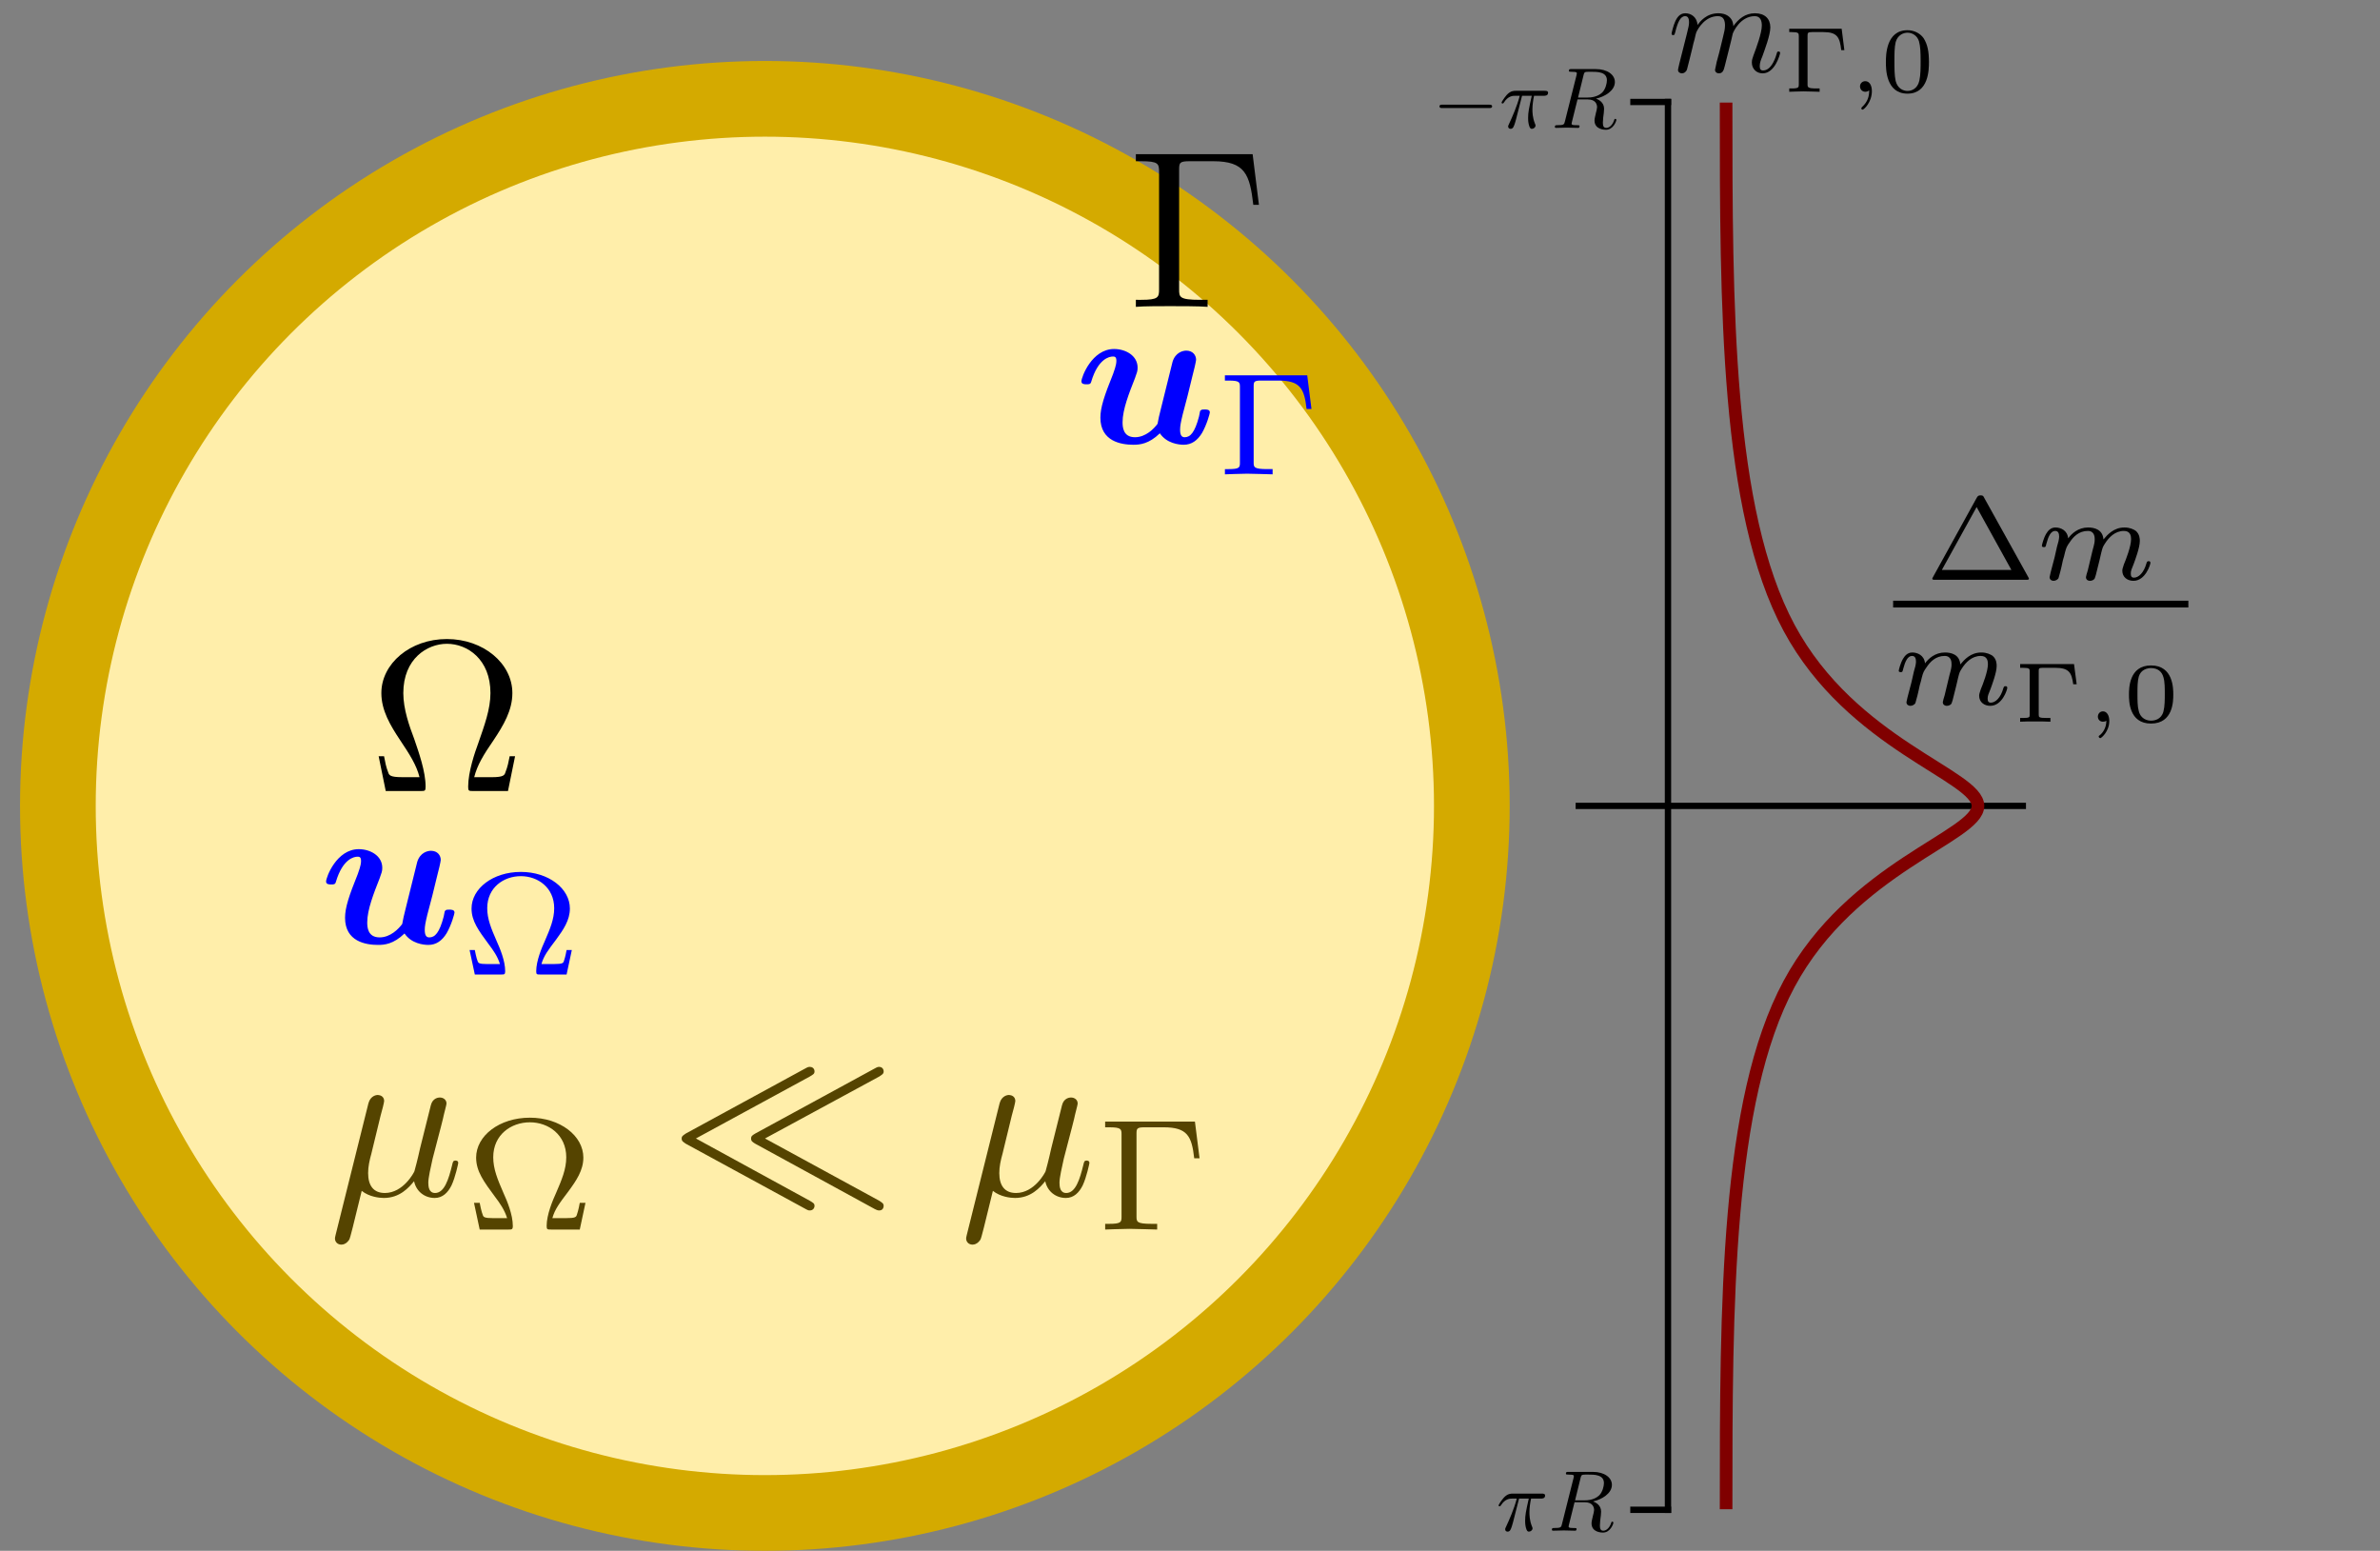 <?xml version="1.0" encoding="UTF-8" standalone="no"?>
<!-- Created with Inkscape (http://www.inkscape.org/) -->

<svg
   width="943.326mm"
   height="614.594mm"
   viewBox="0 0 943.326 614.594"
   version="1.1"
   id="svg5"
   sodipodi:docname="surface-bulk-viscous-1.svg"
   inkscape:version="1.2.2 (1:1.2.2+202212051550+b0a8486541)"
   inkscape:export-filename="surface-bulk-viscous-1.png"
   inkscape:export-xdpi="26.926018"
   inkscape:export-ydpi="26.926018"
   xmlns:inkscape="http://www.inkscape.org/namespaces/inkscape"
   xmlns:sodipodi="http://sodipodi.sourceforge.net/DTD/sodipodi-0.dtd"
   xmlns="http://www.w3.org/2000/svg"
   xmlns:svg="http://www.w3.org/2000/svg"
   xmlns:ns1="http://www.iki.fi/pav/software/textext/">
  <rect x="0" y="0" width="943.326" height="614.594" fill="#808080" stroke="none"/>
  <sodipodi:namedview
     id="namedview7"
     pagecolor="#505050"
     bordercolor="#ffffff"
     borderopacity="1"
     inkscape:showpageshadow="0"
     inkscape:pageopacity="0"
     inkscape:pagecheckerboard="1"
     inkscape:deskcolor="#505050"
     inkscape:document-units="mm"
     showgrid="false"
     inkscape:zoom="0.2973261"
     inkscape:cx="1545.4412"
     inkscape:cy="1145.2072"
     inkscape:window-width="1884"
     inkscape:window-height="1536"
     inkscape:window-x="1956"
     inkscape:window-y="27"
     inkscape:window-maximized="0"
     inkscape:current-layer="layer1" />
  <defs
     id="defs2">
    <inkscape:path-effect
       effect="bspline"
       id="path-effect11596"
       is_visible="true"
       lpeversion="1"
       weight="33.333"
       steps="2"
       helper_size="0"
       apply_no_weight="true"
       apply_with_weight="true"
       only_selected="false" />
    <inkscape:path-effect
       effect="bspline"
       id="path-effect11556"
       is_visible="true"
       lpeversion="1"
       weight="33.333"
       steps="2"
       helper_size="0"
       apply_no_weight="true"
       apply_with_weight="true"
       only_selected="false" />
    <inkscape:path-effect
       effect="bspline"
       id="path-effect11514"
       is_visible="true"
       lpeversion="1"
       weight="33.333"
       steps="2"
       helper_size="0"
       apply_no_weight="true"
       apply_with_weight="true"
       only_selected="false" />
    <inkscape:path-effect
       effect="bspline"
       id="path-effect11474"
       is_visible="true"
       lpeversion="1"
       weight="33.333"
       steps="2"
       helper_size="0"
       apply_no_weight="true"
       apply_with_weight="true"
       only_selected="false" />
    <inkscape:path-effect
       effect="bspline"
       id="path-effect11432"
       is_visible="true"
       lpeversion="1"
       weight="33.333"
       steps="2"
       helper_size="0"
       apply_no_weight="true"
       apply_with_weight="true"
       only_selected="false" />
    <inkscape:path-effect
       effect="bspline"
       id="path-effect11390"
       is_visible="true"
       lpeversion="1"
       weight="33.333"
       steps="2"
       helper_size="0"
       apply_no_weight="true"
       apply_with_weight="true"
       only_selected="false" />
    <inkscape:path-effect
       effect="bspline"
       id="path-effect11350"
       is_visible="true"
       lpeversion="1"
       weight="33.333"
       steps="2"
       helper_size="0"
       apply_no_weight="true"
       apply_with_weight="true"
       only_selected="false" />
    <inkscape:path-effect
       effect="bspline"
       id="path-effect11310"
       is_visible="true"
       lpeversion="1"
       weight="33.333"
       steps="2"
       helper_size="0"
       apply_no_weight="true"
       apply_with_weight="true"
       only_selected="false" />
    <inkscape:path-effect
       effect="bspline"
       id="path-effect11268"
       is_visible="true"
       lpeversion="1"
       weight="33.333"
       steps="2"
       helper_size="0"
       apply_no_weight="true"
       apply_with_weight="true"
       only_selected="false" />
    <inkscape:path-effect
       effect="bspline"
       id="path-effect11226"
       is_visible="true"
       lpeversion="1"
       weight="33.333"
       steps="2"
       helper_size="0"
       apply_no_weight="true"
       apply_with_weight="true"
       only_selected="false" />
    <inkscape:path-effect
       effect="bspline"
       id="path-effect11184"
       is_visible="true"
       lpeversion="1"
       weight="33.333"
       steps="2"
       helper_size="0"
       apply_no_weight="true"
       apply_with_weight="true"
       only_selected="false" />
    <inkscape:path-effect
       effect="bspline"
       id="path-effect11144"
       is_visible="true"
       lpeversion="1"
       weight="33.333"
       steps="2"
       helper_size="0"
       apply_no_weight="true"
       apply_with_weight="true"
       only_selected="false" />
    <inkscape:path-effect
       effect="bspline"
       id="path-effect11104"
       is_visible="true"
       lpeversion="1"
       weight="33.333"
       steps="2"
       helper_size="0"
       apply_no_weight="true"
       apply_with_weight="true"
       only_selected="false" />
    <inkscape:path-effect
       effect="bspline"
       id="path-effect6477"
       is_visible="true"
       lpeversion="1"
       weight="33.333"
       steps="2"
       helper_size="0"
       apply_no_weight="true"
       apply_with_weight="true"
       only_selected="false" />
    <inkscape:path-effect
       effect="bspline"
       id="path-effect6443"
       is_visible="true"
       lpeversion="1"
       weight="33.333"
       steps="2"
       helper_size="0"
       apply_no_weight="true"
       apply_with_weight="true"
       only_selected="false" />
    <g
       id="id-23735906-d3e5-4131-b120-9aaf92bc8e23">
      <symbol
         overflow="visible"
         id="id-e64e6f02-5db0-403d-879b-c04dd99913f7">
        <path
           style="stroke:none;stroke-width:0"
           d=""
           id="id-4a4870d0-ab6a-410d-a988-cd2149c1d9a4" />
      </symbol>
      <symbol
         overflow="visible"
         id="id-13579656-2d5d-4b10-8154-c9c7f3e68215">
        <path
           style="stroke:none;stroke-width:0"
           d="m 6.562,-2.297 c 0.172,0 0.359,0 0.359,-0.203 0,-0.188 -0.188,-0.188 -0.359,-0.188 H 1.172 c -0.172,0 -0.344,0 -0.344,0.188 0,0.203 0.172,0.203 0.344,0.203 z m 0,0"
           id="id-fc51cdef-9398-4e2a-b863-2d6ba8896d97" />
      </symbol>
      <symbol
         overflow="visible"
         id="id-4b26ac03-c510-4c0f-99bb-b1b084d8e461">
        <path
           style="stroke:none;stroke-width:0"
           d=""
           id="id-83eb3305-fd09-4b37-a5af-a31d71580e21" />
      </symbol>
      <symbol
         overflow="visible"
         id="id-6ffd8b5d-b50d-4606-9f43-65965c523d84">
        <path
           style="stroke:none;stroke-width:0"
           d="m 2.641,-3.719 h 1.125 C 3.438,-2.25 3.344,-1.812 3.344,-1.141 c 0,0.141 0,0.406 0.078,0.75 0.109,0.438 0.219,0.5 0.359,0.5 0.203,0 0.422,-0.172 0.422,-0.375 0,-0.062 0,-0.078 -0.062,-0.219 -0.297,-0.719 -0.297,-1.375 -0.297,-1.656 0,-0.516 0.078,-1.062 0.188,-1.578 h 1.125 c 0.141,0 0.5,0 0.5,-0.344 0,-0.234 -0.219,-0.234 -0.406,-0.234 H 1.906 c -0.219,0 -0.594,0 -1.031,0.469 -0.344,0.391 -0.609,0.844 -0.609,0.891 0,0.016 0,0.109 0.125,0.109 0.078,0 0.094,-0.047 0.156,-0.125 C 1.031,-3.719 1.609,-3.719 1.812,-3.719 H 2.375 C 2.062,-2.516 1.531,-1.312 1.109,-0.406 1.031,-0.25 1.031,-0.234 1.031,-0.156 c 0,0.188 0.156,0.266 0.281,0.266 0.297,0 0.375,-0.281 0.5,-0.641 C 1.953,-1 1.953,-1.016 2.078,-1.516 Z m 0,0"
           id="id-8c4da5e8-50b0-4036-bd6d-eb2cf8e5cf6d" />
      </symbol>
      <symbol
         overflow="visible"
         id="id-813af341-8511-4831-8611-15411c935936">
        <path
           style="stroke:none;stroke-width:0"
           d="m 3.734,-6.125 c 0.062,-0.234 0.094,-0.328 0.281,-0.359 C 4.109,-6.5 4.422,-6.5 4.625,-6.5 c 0.703,0 1.812,0 1.812,0.984 0,0.344 -0.156,1.031 -0.547,1.422 -0.266,0.25 -0.781,0.578 -1.688,0.578 H 3.094 Z m 1.438,2.734 c 1.016,-0.219 2.188,-0.922 2.188,-1.922 0,-0.859 -0.891,-1.5 -2.203,-1.5 H 2.328 c -0.203,0 -0.297,0 -0.297,0.203 C 2.031,-6.5 2.125,-6.5 2.312,-6.5 c 0.016,0 0.203,0 0.375,0.016 0.188,0.031 0.266,0.031 0.266,0.172 0,0.031 0,0.062 -0.031,0.188 l -1.344,5.344 C 1.484,-0.391 1.469,-0.312 0.672,-0.312 0.5,-0.312 0.406,-0.312 0.406,-0.109 0.406,0 0.531,0 0.547,0 c 0.281,0 0.984,-0.031 1.25,-0.031 0.281,0 1,0.031 1.281,0.031 0.078,0 0.188,0 0.188,-0.203 0,-0.109 -0.078,-0.109 -0.281,-0.109 -0.359,0 -0.641,0 -0.641,-0.172 0,-0.062 0.016,-0.109 0.031,-0.172 l 0.656,-2.641 h 1.188 c 0.906,0 1.078,0.562 1.078,0.906 0,0.141 -0.078,0.453 -0.141,0.688 C 5.094,-1.422 5,-1.062 5,-0.859 5,0.219 6.203,0.219 6.328,0.219 c 0.844,0 1.203,-1 1.203,-1.141 0,-0.125 -0.109,-0.125 -0.125,-0.125 -0.094,0 -0.109,0.062 -0.125,0.141 C 7.031,-0.172 6.594,0 6.375,0 6.047,0 5.969,-0.219 5.969,-0.609 c 0,-0.312 0.062,-0.812 0.109,-1.141 0.016,-0.141 0.031,-0.328 0.031,-0.469 0,-0.766 -0.672,-1.078 -0.938,-1.172 z m 0,0"
           id="id-d45f4c6a-087c-4310-bd59-564156e75f82" />
      </symbol>
    </g>
    <g
       id="id-92fccfd9-0673-416c-911e-b7f647cb8558">
      <symbol
         overflow="visible"
         id="id-94602ae4-4663-4981-991b-aa8dc2a5a5cb">
        <path
           style="stroke:none"
           d=""
           id="id-6a8010f7-6725-4b38-ab56-22d97399e642" />
      </symbol>
      <symbol
         overflow="visible"
         id="id-4401366d-2040-4a8c-9383-abc19fc8bfe8">
        <path
           style="stroke:none"
           d="m 2.641,-3.719 h 1.125 C 3.438,-2.25 3.344,-1.812 3.344,-1.141 c 0,0.141 0,0.406 0.078,0.75 0.109,0.438 0.219,0.5 0.359,0.5 0.203,0 0.422,-0.172 0.422,-0.375 0,-0.062 0,-0.078 -0.062,-0.219 -0.297,-0.719 -0.297,-1.375 -0.297,-1.656 0,-0.516 0.078,-1.062 0.188,-1.578 h 1.125 c 0.141,0 0.5,0 0.5,-0.344 0,-0.234 -0.219,-0.234 -0.406,-0.234 H 1.906 c -0.219,0 -0.594,0 -1.031,0.469 -0.344,0.391 -0.609,0.844 -0.609,0.891 0,0.016 0,0.109 0.125,0.109 0.078,0 0.094,-0.047 0.156,-0.125 C 1.031,-3.719 1.609,-3.719 1.812,-3.719 H 2.375 C 2.062,-2.516 1.531,-1.312 1.109,-0.406 1.031,-0.25 1.031,-0.234 1.031,-0.156 c 0,0.188 0.156,0.266 0.281,0.266 0.297,0 0.375,-0.281 0.5,-0.641 C 1.953,-1 1.953,-1.016 2.078,-1.516 Z m 0,0"
           id="id-446b6401-dead-4d00-a560-3ea0564f61d6" />
      </symbol>
      <symbol
         overflow="visible"
         id="id-467b8aef-a755-46fc-bc6b-612c36f1c9f4">
        <path
           style="stroke:none"
           d="m 3.734,-6.125 c 0.062,-0.234 0.094,-0.328 0.281,-0.359 C 4.109,-6.5 4.422,-6.5 4.625,-6.5 c 0.703,0 1.812,0 1.812,0.984 0,0.344 -0.156,1.031 -0.547,1.422 -0.266,0.25 -0.781,0.578 -1.688,0.578 H 3.094 Z m 1.438,2.734 c 1.016,-0.219 2.188,-0.922 2.188,-1.922 0,-0.859 -0.891,-1.5 -2.203,-1.5 H 2.328 c -0.203,0 -0.297,0 -0.297,0.203 C 2.031,-6.5 2.125,-6.5 2.312,-6.5 c 0.016,0 0.203,0 0.375,0.016 0.188,0.031 0.266,0.031 0.266,0.172 0,0.031 0,0.062 -0.031,0.188 l -1.344,5.344 C 1.484,-0.391 1.469,-0.312 0.672,-0.312 0.5,-0.312 0.406,-0.312 0.406,-0.109 0.406,0 0.531,0 0.547,0 c 0.281,0 0.984,-0.031 1.25,-0.031 0.281,0 1,0.031 1.281,0.031 0.078,0 0.188,0 0.188,-0.203 0,-0.109 -0.078,-0.109 -0.281,-0.109 -0.359,0 -0.641,0 -0.641,-0.172 0,-0.062 0.016,-0.109 0.031,-0.172 l 0.656,-2.641 h 1.188 c 0.906,0 1.078,0.562 1.078,0.906 0,0.141 -0.078,0.453 -0.141,0.688 C 5.094,-1.422 5,-1.062 5,-0.859 5,0.219 6.203,0.219 6.328,0.219 c 0.844,0 1.203,-1 1.203,-1.141 0,-0.125 -0.109,-0.125 -0.125,-0.125 -0.094,0 -0.109,0.062 -0.125,0.141 C 7.031,-0.172 6.594,0 6.375,0 6.047,0 5.969,-0.219 5.969,-0.609 c 0,-0.312 0.062,-0.812 0.109,-1.141 0.016,-0.141 0.031,-0.328 0.031,-0.469 0,-0.766 -0.672,-1.078 -0.938,-1.172 z m 0,0"
           id="id-002714b2-2f12-491b-bbff-746c9d197457" />
      </symbol>
    </g>
  </defs>
  <g
     inkscape:label="Layer 1"
     inkscape:groupmode="layer"
     id="layer1"
     transform="translate(161.957,175.175)">
    <circle
       style="fill:#ffeeaa;stroke:#d4aa00;stroke-width:30;stroke-linecap:round;stroke-dasharray:none;stroke-dashoffset:6.123"
       id="path234"
       cx="141.197"
       cy="144.204"
       r="280.215" />
    <g
       transform="matrix(8.566,0,0,8.566,-11.875,78.087)"
       ns1:version="1.8.1"
       ns1:texconverter="pdflatex"
       ns1:pdfconverter="inkscape"
       ns1:text="$\\Omega$"
       ns1:preamble="/home/eric-neiva/.config/inkscape/extensions/textext/default_packages.tex"
       ns1:scale="15.275849821981634"
       ns1:alignment="middle center"
       ns1:stroke-to-path="0"
       ns1:jacobian_sqrt="5.38898"
       id="g6098">
      <defs
         id="id-0777e23b-f2cd-4ca7-ab5c-5cb1256fd4dd">
        <g
           id="id-2cf43a94-e5c1-4f4b-8232-5a10a6d9617d">
          <symbol
             overflow="visible"
             id="id-2e3e3e87-c434-47e1-b84f-5f3d43852efd">
            <path
               style="stroke:none;stroke-width:0"
               d=""
               id="id-e12d02e6-eafe-4d0d-8a26-864a257efee4" />
          </symbol>
          <symbol
             overflow="visible"
             id="id-42a3f3a8-897a-4b1f-badb-07152b02ab3d">
            <path
               style="stroke:none;stroke-width:0"
               d="M 6.75,-1.609 H 6.5 c -0.047,0.25 -0.094,0.484 -0.188,0.719 -0.047,0.156 -0.078,0.25 -0.656,0.25 H 4.859 C 5,-1.203 5.297,-1.688 5.75,-2.344 c 0.469,-0.703 0.875,-1.391 0.875,-2.188 0,-1.375 -1.344,-2.5 -3.031,-2.5 -1.703,0 -3.031,1.141 -3.031,2.5 0,0.797 0.406,1.484 0.875,2.188 0.438,0.656 0.75,1.141 0.891,1.703 H 1.531 C 0.953,-0.641 0.922,-0.734 0.875,-0.875 0.781,-1.109 0.734,-1.359 0.688,-1.609 h -0.25 L 0.766,0 h 1.594 c 0.219,0 0.25,0 0.25,-0.203 0,-0.703 -0.312,-1.578 -0.531,-2.219 -0.219,-0.578 -0.5,-1.359 -0.5,-2.109 0,-1.594 1.109,-2.281 2.016,-2.281 0.953,0 2.016,0.719 2.016,2.281 0,0.75 -0.281,1.5 -0.562,2.312 -0.156,0.422 -0.469,1.328 -0.469,2.016 C 4.578,0 4.609,0 4.828,0 h 1.594 z m 0,0"
               id="id-09f7e83e-6333-42a9-8d52-9bb40d9ef871" />
          </symbol>
        </g>
      </defs>
      <g
         id="id-c815870d-43fe-45ca-9144-90a4f90f69fd"
         transform="translate(-149.15,-127.734)">
        <g
           style="fill:#000000;fill-opacity:1"
           id="id-3a68dbb4-f798-4141-bd08-c7fcd0190a8a">
          <g
             transform="translate(148.712,134.765)"
             id="g6094">
            <path
               style="stroke:none;stroke-width:0"
               d="M 6.75,-1.609 H 6.5 c -0.047,0.25 -0.094,0.484 -0.188,0.719 -0.047,0.156 -0.078,0.25 -0.656,0.25 H 4.859 C 5,-1.203 5.297,-1.688 5.75,-2.344 c 0.469,-0.703 0.875,-1.391 0.875,-2.188 0,-1.375 -1.344,-2.5 -3.031,-2.5 -1.703,0 -3.031,1.141 -3.031,2.5 0,0.797 0.406,1.484 0.875,2.188 0.438,0.656 0.75,1.141 0.891,1.703 H 1.531 C 0.953,-0.641 0.922,-0.734 0.875,-0.875 0.781,-1.109 0.734,-1.359 0.688,-1.609 h -0.25 L 0.766,0 h 1.594 c 0.219,0 0.25,0 0.25,-0.203 0,-0.703 -0.312,-1.578 -0.531,-2.219 -0.219,-0.578 -0.5,-1.359 -0.5,-2.109 0,-1.594 1.109,-2.281 2.016,-2.281 0.953,0 2.016,0.719 2.016,2.281 0,0.75 -0.281,1.5 -0.562,2.312 -0.156,0.422 -0.469,1.328 -0.469,2.016 C 4.578,0 4.609,0 4.828,0 h 1.594 z m 0,0"
               id="id-68827e9a-1e16-49cf-b181-15ff8574b839" />
          </g>
        </g>
      </g>
    </g>
    <g
       transform="matrix(8.921,0,0,8.921,288.248,-114.064)"
       ns1:version="1.8.1"
       ns1:texconverter="pdflatex"
       ns1:pdfconverter="inkscape"
       ns1:text="$\\Gamma$"
       ns1:preamble="/home/eric-neiva/.config/inkscape/extensions/textext/default_packages.tex"
       ns1:scale="15.275849821981634"
       ns1:alignment="middle center"
       ns1:stroke-to-path="0"
       ns1:jacobian_sqrt="5.38898"
       id="g6396">
      <defs
         id="id-c5224ea7-5a6f-4737-bcad-46a1b7ba2d11">
        <g
           id="id-41623fbe-1d4c-4b51-a373-61388808f03a">
          <symbol
             overflow="visible"
             id="id-e7e85908-3373-42ec-ae9d-920d4a82ded5">
            <path
               style="stroke:none;stroke-width:0"
               d=""
               id="id-f87c9096-fb0b-4517-ac99-5317f748dd0f" />
          </symbol>
          <symbol
             overflow="visible"
             id="id-8a061278-a6de-432e-a3cf-fd2a035ff929">
            <path
               style="stroke:none;stroke-width:0"
               d="m 5.516,-6.781 h -5.188 v 0.312 H 0.562 c 0.766,0 0.797,0.109 0.797,0.469 v 5.219 c 0,0.359 -0.031,0.469 -0.797,0.469 H 0.328 V 0 c 0.344,-0.031 1.125,-0.031 1.516,-0.031 0.406,0 1.312,0 1.672,0.031 V -0.312 H 3.188 C 2.25,-0.312 2.25,-0.438 2.25,-0.781 v -5.297 c 0,-0.328 0.016,-0.391 0.484,-0.391 h 1.031 c 1.422,0 1.625,0.594 1.781,1.938 h 0.25 z m 0,0"
               id="id-c23c073f-0b10-4880-9a18-745f920b08fa" />
          </symbol>
        </g>
      </defs>
      <g
         id="id-2c468d06-0ec5-45f4-a4fc-6c41bee8cafa"
         transform="translate(-149.04,-127.984)">
        <g
           style="fill:#000000;fill-opacity:1"
           id="id-ca5b1301-b6eb-49ab-a056-3d47a1a0b700">
          <g
             transform="translate(148.712,134.765)"
             id="g6392">
            <path
               style="stroke:none;stroke-width:0"
               d="m 5.516,-6.781 h -5.188 v 0.312 H 0.562 c 0.766,0 0.797,0.109 0.797,0.469 v 5.219 c 0,0.359 -0.031,0.469 -0.797,0.469 H 0.328 V 0 c 0.344,-0.031 1.125,-0.031 1.516,-0.031 0.406,0 1.312,0 1.672,0.031 V -0.312 H 3.188 C 2.25,-0.312 2.25,-0.438 2.25,-0.781 v -5.297 c 0,-0.328 0.016,-0.391 0.484,-0.391 h 1.031 c 1.422,0 1.625,0.594 1.781,1.938 h 0.25 z m 0,0"
               id="id-f09c3d3f-44af-4c92-831a-fd7b23f89fd8" />
          </g>
        </g>
      </g>
    </g>
    <g
       transform="matrix(9.036,0,0,9.036,-29.18,247.627)"
       ns1:version="1.8.1"
       ns1:texconverter="pdflatex"
       ns1:pdfconverter="inkscape"
       ns1:text="$\\mu_\\Omega \\ll \\mu_\\Gamma$"
       ns1:preamble="/home/eric-neiva/.config/inkscape/extensions/textext/default_packages.tex"
       ns1:scale="23.49064570079057"
       ns1:alignment="middle center"
       ns1:stroke-to-path="0"
       ns1:jacobian_sqrt="8.28698"
       id="g9589"
       style="fill:#554400">
      <defs
         id="id-fe7e69b5-c553-432b-ba9b-ddf4ffd8a898">
        <g
           id="id-9333a026-74e2-4fa1-ad4c-529f8446b7a4">
          <symbol
             overflow="visible"
             id="id-79e3fb87-0632-45c8-b810-374f7a2e2127">
            <path
               style="stroke:none;stroke-width:0"
               d=""
               id="id-873f478b-121a-473f-81d1-52d581f04d22" />
          </symbol>
          <symbol
             overflow="visible"
             id="id-6a172c93-29e8-4b59-bef0-78444c2ffce7">
            <path
               style="stroke:none;stroke-width:0"
               d="m 2.297,-3.5 c 0.062,-0.203 0.156,-0.594 0.156,-0.641 0,-0.172 -0.125,-0.266 -0.297,-0.266 -0.016,0 -0.297,0.016 -0.391,0.359 l -1.438,5.766 c -0.031,0.125 -0.031,0.141 -0.031,0.172 0,0.141 0.109,0.266 0.281,0.266 0.203,0 0.328,-0.188 0.344,-0.219 C 0.969,1.859 1.094,1.328 1.469,-0.203 1.797,0.062 2.25,0.109 2.438,0.109 c 0.703,0 1.094,-0.453 1.328,-0.734 0.094,0.453 0.469,0.734 0.906,0.734 0.344,0 0.578,-0.234 0.734,-0.547 0.172,-0.359 0.297,-0.969 0.297,-0.984 0,-0.109 -0.094,-0.109 -0.125,-0.109 -0.094,0 -0.109,0.047 -0.141,0.188 -0.156,0.641 -0.344,1.234 -0.75,1.234 -0.266,0 -0.297,-0.266 -0.297,-0.453 0,-0.219 0.109,-0.688 0.188,-1.047 L 4.859,-2.688 C 4.891,-2.828 5,-3.203 5.031,-3.359 5.078,-3.594 5.188,-3.969 5.188,-4.031 c 0,-0.172 -0.141,-0.266 -0.297,-0.266 -0.047,0 -0.312,0.016 -0.391,0.344 l -0.469,1.875 c -0.109,0.5 -0.219,0.906 -0.25,1.016 -0.016,0.047 -0.484,0.953 -1.297,0.953 -0.5,0 -0.734,-0.328 -0.734,-0.875 0,-0.281 0.062,-0.562 0.141,-0.844 z m 0,0"
               id="id-eb215bf5-8504-4e3c-a952-2564cc50b43b" />
          </symbol>
          <symbol
             overflow="visible"
             id="id-0c242b79-7f19-4823-8211-e218734c004a">
            <path
               style="stroke:none;stroke-width:0"
               d=""
               id="id-d9be612c-91f8-4075-981d-105fe87fa520" />
          </symbol>
          <symbol
             overflow="visible"
             id="id-b8adf585-6aa9-4660-b959-561fa8ff1bec">
            <path
               style="stroke:none;stroke-width:0"
               d="m 5.281,-1.172 h -0.25 c 0,0.016 -0.062,0.344 -0.125,0.516 C 4.875,-0.547 4.844,-0.5 4.422,-0.5 H 3.828 C 3.938,-0.891 4.141,-1.156 4.531,-1.672 4.875,-2.141 5.188,-2.594 5.188,-3.156 c 0,-0.953 -1.016,-1.75 -2.344,-1.75 -1.344,0 -2.359,0.797 -2.359,1.75 0,0.609 0.344,1.062 0.828,1.719 0.203,0.266 0.422,0.578 0.531,0.938 H 1.25 C 0.844,-0.5 0.812,-0.547 0.781,-0.625 0.719,-0.766 0.641,-1.156 0.641,-1.172 h -0.25 L 0.641,0 H 1.906 c 0.141,0 0.188,0 0.188,-0.156 0,-0.5 -0.25,-1.094 -0.406,-1.438 -0.266,-0.609 -0.453,-1.062 -0.453,-1.578 0,-0.984 0.781,-1.531 1.609,-1.531 0.812,0 1.594,0.547 1.594,1.531 0,0.531 -0.203,1 -0.438,1.547 C 3.844,-1.281 3.578,-0.656 3.578,-0.156 3.578,0 3.609,0 3.781,0 h 1.25 z m 0,0"
               id="id-e7a882cd-7e97-4b9b-adc4-e60110caa5bb" />
          </symbol>
          <symbol
             overflow="visible"
             id="id-180f50a4-5c06-4108-a8c0-e3ba96c4d91c">
            <path
               style="stroke:none;stroke-width:0"
               d="m 4.328,-4.734 h -3.938 v 0.25 H 0.562 c 0.531,0 0.547,0.078 0.547,0.312 V -0.562 c 0,0.234 -0.016,0.312 -0.547,0.312 H 0.391 V 0 c 0,0 0.797,-0.031 1.062,-0.031 C 1.734,-0.031 2.562,0 2.672,0 v -0.25 h -0.25 c -0.656,0 -0.656,-0.094 -0.656,-0.328 v -3.625 c 0,-0.219 0.016,-0.281 0.344,-0.281 h 0.844 C 4,-4.484 4.188,-4.094 4.297,-3.125 H 4.531 Z m 0,0"
               id="id-f362b6ef-f602-4212-941b-0f9846c69d2b" />
          </symbol>
          <symbol
             overflow="visible"
             id="id-aa296f41-e782-4c1a-aa1a-2270d8618995">
            <path
               style="stroke:none;stroke-width:0"
               d=""
               id="id-3dc09a8e-465f-4595-96b2-7e5e48e0e919" />
          </symbol>
          <symbol
             overflow="visible"
             id="id-3555a520-d536-48ef-9f41-8545c771bb1e">
            <path
               style="stroke:none;stroke-width:0"
               d="M 6.172,-5.219 C 6.297,-5.297 6.375,-5.328 6.375,-5.438 c 0,-0.141 -0.109,-0.203 -0.203,-0.203 -0.078,0 -0.141,0.031 -0.188,0.062 l -5.25,2.859 C 0.625,-2.641 0.547,-2.609 0.547,-2.5 c 0,0.125 0.078,0.156 0.188,0.234 l 5.25,2.859 C 6.094,0.656 6.125,0.656 6.172,0.656 6.297,0.656 6.375,0.562 6.375,0.453 6.375,0.344 6.297,0.312 6.172,0.234 l -5,-2.734 z m 3.047,0 c 0.109,-0.078 0.188,-0.109 0.188,-0.219 0,-0.141 -0.109,-0.203 -0.188,-0.203 -0.078,0 -0.141,0.031 -0.188,0.062 l -5.25,2.859 c -0.125,0.078 -0.188,0.109 -0.188,0.219 0,0.125 0.062,0.156 0.188,0.234 L 9.016,0.594 c 0.125,0.062 0.156,0.062 0.203,0.062 0.125,0 0.188,-0.094 0.188,-0.203 0,-0.109 -0.078,-0.141 -0.188,-0.219 L 4.203,-2.5 Z m 0,0"
               id="id-97e20bc3-6969-470a-8c21-b9e12701cc37" />
          </symbol>
        </g>
      </defs>
      <g
         id="id-56a2db2f-7ec4-4251-8282-ee7e80792b97"
         transform="translate(-149.009,-129.124)"
         style="fill:#554400">
        <g
           style="fill:#554400;fill-opacity:1"
           id="id-ef88cfae-2d89-48d0-8b6c-fb9ce89c50fb">
          <g
             transform="translate(148.712,134.765)"
             id="g9569"
             style="fill:#554400">
            <path
               style="fill:#554400;stroke:none;stroke-width:0"
               d="m 2.297,-3.5 c 0.062,-0.203 0.156,-0.594 0.156,-0.641 0,-0.172 -0.125,-0.266 -0.297,-0.266 -0.016,0 -0.297,0.016 -0.391,0.359 l -1.438,5.766 c -0.031,0.125 -0.031,0.141 -0.031,0.172 0,0.141 0.109,0.266 0.281,0.266 0.203,0 0.328,-0.188 0.344,-0.219 C 0.969,1.859 1.094,1.328 1.469,-0.203 1.797,0.062 2.25,0.109 2.438,0.109 c 0.703,0 1.094,-0.453 1.328,-0.734 0.094,0.453 0.469,0.734 0.906,0.734 0.344,0 0.578,-0.234 0.734,-0.547 0.172,-0.359 0.297,-0.969 0.297,-0.984 0,-0.109 -0.094,-0.109 -0.125,-0.109 -0.094,0 -0.109,0.047 -0.141,0.188 -0.156,0.641 -0.344,1.234 -0.75,1.234 -0.266,0 -0.297,-0.266 -0.297,-0.453 0,-0.219 0.109,-0.688 0.188,-1.047 L 4.859,-2.688 C 4.891,-2.828 5,-3.203 5.031,-3.359 5.078,-3.594 5.188,-3.969 5.188,-4.031 c 0,-0.172 -0.141,-0.266 -0.297,-0.266 -0.047,0 -0.312,0.016 -0.391,0.344 l -0.469,1.875 c -0.109,0.5 -0.219,0.906 -0.25,1.016 -0.016,0.047 -0.484,0.953 -1.297,0.953 -0.5,0 -0.734,-0.328 -0.734,-0.875 0,-0.281 0.062,-0.562 0.141,-0.844 z m 0,0"
               id="id-2b519ad7-a4bb-4347-a847-ad2585d50847" />
          </g>
        </g>
        <g
           style="fill:#554400;fill-opacity:1"
           id="id-53744dde-a325-47ee-afa3-68d577247a66">
          <g
             transform="translate(154.715,136.259)"
             id="g9573"
             style="fill:#554400">
            <path
               style="fill:#554400;stroke:none;stroke-width:0"
               d="m 5.281,-1.172 h -0.25 c 0,0.016 -0.062,0.344 -0.125,0.516 C 4.875,-0.547 4.844,-0.5 4.422,-0.5 H 3.828 C 3.938,-0.891 4.141,-1.156 4.531,-1.672 4.875,-2.141 5.188,-2.594 5.188,-3.156 c 0,-0.953 -1.016,-1.75 -2.344,-1.75 -1.344,0 -2.359,0.797 -2.359,1.75 0,0.609 0.344,1.062 0.828,1.719 0.203,0.266 0.422,0.578 0.531,0.938 H 1.25 C 0.844,-0.5 0.812,-0.547 0.781,-0.625 0.719,-0.766 0.641,-1.156 0.641,-1.172 h -0.25 L 0.641,0 H 1.906 c 0.141,0 0.188,0 0.188,-0.156 0,-0.5 -0.25,-1.094 -0.406,-1.438 -0.266,-0.609 -0.453,-1.062 -0.453,-1.578 0,-0.984 0.781,-1.531 1.609,-1.531 0.812,0 1.594,0.547 1.594,1.531 0,0.531 -0.203,1 -0.438,1.547 C 3.844,-1.281 3.578,-0.656 3.578,-0.156 3.578,0 3.609,0 3.781,0 h 1.25 z m 0,0"
               id="id-2f7feab6-d410-4f56-a38d-665c44a22695" />
          </g>
        </g>
        <g
           style="fill:#554400;fill-opacity:1"
           id="id-e3253e93-4630-446c-843a-72d4f6c8358f">
          <g
             transform="translate(163.668,134.765)"
             id="g9577"
             style="fill:#554400">
            <path
               style="fill:#554400;stroke:none;stroke-width:0"
               d="M 6.172,-5.219 C 6.297,-5.297 6.375,-5.328 6.375,-5.438 c 0,-0.141 -0.109,-0.203 -0.203,-0.203 -0.078,0 -0.141,0.031 -0.188,0.062 l -5.25,2.859 C 0.625,-2.641 0.547,-2.609 0.547,-2.5 c 0,0.125 0.078,0.156 0.188,0.234 l 5.25,2.859 C 6.094,0.656 6.125,0.656 6.172,0.656 6.297,0.656 6.375,0.562 6.375,0.453 6.375,0.344 6.297,0.312 6.172,0.234 l -5,-2.734 z m 3.047,0 c 0.109,-0.078 0.188,-0.109 0.188,-0.219 0,-0.141 -0.109,-0.203 -0.188,-0.203 -0.078,0 -0.141,0.031 -0.188,0.062 l -5.25,2.859 c -0.125,0.078 -0.188,0.109 -0.188,0.219 0,0.125 0.062,0.156 0.188,0.234 L 9.016,0.594 c 0.125,0.062 0.156,0.062 0.203,0.062 0.125,0 0.188,-0.094 0.188,-0.203 0,-0.109 -0.078,-0.141 -0.188,-0.219 L 4.203,-2.5 Z m 0,0"
               id="id-893cb492-07b9-4bb1-9152-60d976f2fd57" />
          </g>
        </g>
        <g
           style="fill:#554400;fill-opacity:1"
           id="id-f0c1e458-0c65-42a5-8b8b-6fbdfda3f31b">
          <g
             transform="translate(176.398,134.765)"
             id="g9581"
             style="fill:#554400">
            <path
               style="fill:#554400;stroke:none;stroke-width:0"
               d="m 2.297,-3.5 c 0.062,-0.203 0.156,-0.594 0.156,-0.641 0,-0.172 -0.125,-0.266 -0.297,-0.266 -0.016,0 -0.297,0.016 -0.391,0.359 l -1.438,5.766 c -0.031,0.125 -0.031,0.141 -0.031,0.172 0,0.141 0.109,0.266 0.281,0.266 0.203,0 0.328,-0.188 0.344,-0.219 C 0.969,1.859 1.094,1.328 1.469,-0.203 1.797,0.062 2.25,0.109 2.438,0.109 c 0.703,0 1.094,-0.453 1.328,-0.734 0.094,0.453 0.469,0.734 0.906,0.734 0.344,0 0.578,-0.234 0.734,-0.547 0.172,-0.359 0.297,-0.969 0.297,-0.984 0,-0.109 -0.094,-0.109 -0.125,-0.109 -0.094,0 -0.109,0.047 -0.141,0.188 -0.156,0.641 -0.344,1.234 -0.75,1.234 -0.266,0 -0.297,-0.266 -0.297,-0.453 0,-0.219 0.109,-0.688 0.188,-1.047 L 4.859,-2.688 C 4.891,-2.828 5,-3.203 5.031,-3.359 5.078,-3.594 5.188,-3.969 5.188,-4.031 c 0,-0.172 -0.141,-0.266 -0.297,-0.266 -0.047,0 -0.312,0.016 -0.391,0.344 l -0.469,1.875 c -0.109,0.5 -0.219,0.906 -0.25,1.016 -0.016,0.047 -0.484,0.953 -1.297,0.953 -0.5,0 -0.734,-0.328 -0.734,-0.875 0,-0.281 0.062,-0.562 0.141,-0.844 z m 0,0"
               id="id-1225ae8c-6f57-4bd5-b3b8-72591ec68dc0" />
          </g>
        </g>
        <g
           style="fill:#554400;fill-opacity:1"
           id="id-87bd648d-8044-4865-85cf-68d44c2c6218">
          <g
             transform="translate(182.401,136.259)"
             id="g9585"
             style="fill:#554400">
            <path
               style="fill:#554400;stroke:none;stroke-width:0"
               d="m 4.328,-4.734 h -3.938 v 0.25 H 0.562 c 0.531,0 0.547,0.078 0.547,0.312 V -0.562 c 0,0.234 -0.016,0.312 -0.547,0.312 H 0.391 V 0 c 0,0 0.797,-0.031 1.062,-0.031 C 1.734,-0.031 2.562,0 2.672,0 v -0.25 h -0.25 c -0.656,0 -0.656,-0.094 -0.656,-0.328 v -3.625 c 0,-0.219 0.016,-0.281 0.344,-0.281 h 0.844 C 4,-4.484 4.188,-4.094 4.297,-3.125 H 4.531 Z m 0,0"
               id="id-91c5162a-2ce1-400d-ac80-074540a0d6d5" />
          </g>
        </g>
      </g>
    </g>
    <path
       style="fill:none;stroke:#000000;stroke-width:2.5;stroke-linecap:butt;stroke-linejoin:miter;stroke-dasharray:none;stroke-opacity:1"
       d="m 499.154,-136.011 c 0,186.81 0,373.62 0,560.43"
       id="path11102"
       inkscape:path-effect="#path-effect11104"
       inkscape:original-d="m 499.15434,-136.01109 c 2.7e-4,186.810337 2.7e-4,373.6204 0,560.43023" />
    <path
       style="fill:none;stroke:#000000;stroke-width:2.5;stroke-linecap:butt;stroke-linejoin:miter;stroke-dasharray:none;stroke-opacity:1"
       d="m 462.548,144.204 c 59.502,0 119.003,0 178.504,0"
       id="path11142"
       inkscape:path-effect="#path-effect11144"
       inkscape:original-d="m 462.54818,144.20402 c 59.50173,2.6e-4 119.00316,2.6e-4 178.50432,0" />
    <path
       style="fill:none;stroke:#000000;stroke-width:2.5;stroke-linecap:butt;stroke-linejoin:miter;stroke-dasharray:none;stroke-opacity:1"
       d="m 500.404,-134.761 c -5.397,0 -10.795,0 -16.193,0"
       id="path11182"
       inkscape:path-effect="#path-effect11184"
       inkscape:original-d="m 500.40434,-134.76109 c -5.39731,2.6e-4 -10.79492,2.6e-4 -16.19276,0" />
    <path
       style="fill:none;stroke:#000000;stroke-width:2.5;stroke-linecap:butt;stroke-linejoin:miter;stroke-dasharray:none;stroke-opacity:1"
       d="m 500.404,423.169 c -5.397,0 -10.795,0 -16.193,0"
       id="path11222"
       inkscape:path-effect="#path-effect11226"
       inkscape:original-d="m 500.40434,423.16914 c -5.39731,2.6e-4 -10.79492,2.6e-4 -16.19276,0" />
    <path
       style="fill:none;stroke:#800000;stroke-width:5;stroke-linecap:butt;stroke-linejoin:miter;stroke-dasharray:none;stroke-opacity:1"
       d="m 522.19,-134.523 c 0,80.852 0,161.704 24.959,208.159 24.959,46.454 74.874,58.511 74.873,70.568 -5.7e-4,12.057 -49.916,24.114 -74.874,70.569 -24.958,46.455 -24.958,127.306 -24.958,208.157"
       id="path11594"
       inkscape:path-effect="#path-effect11596"
       inkscape:original-d="m 522.18999,-134.52258 c 0,80.852152 0,161.704042 0,242.55567 49.91755,12.05749 99.83274,24.11421 149.74859,36.17093 -49.91687,12.05748 -99.83206,24.11423 -149.74859,36.17092 0,80.85378 0,161.70404 0,242.55568" />
    <g
       transform="matrix(3.421,0,0,3.421,408.602,-147.796)"
       ns1:version="1.8.1"
       ns1:texconverter="pdflatex"
       ns1:pdfconverter="inkscape"
       ns1:text="$-\\pi R$"
       ns1:preamble="/home/eric-neiva/.config/inkscape/extensions/textext/default_packages.tex"
       ns1:scale="20.40209637465555"
       ns1:alignment="middle center"
       ns1:stroke-to-path="0"
       ns1:inkscapeversion="1.2.2"
       ns1:jacobian_sqrt="7.19741"
       id="g40139">
      <defs
         id="id-122a8f62-bc6e-4005-a5ef-efc3f8097438">
        <g
           id="g41564">
          <symbol
             overflow="visible"
             id="symbol41546">
            <path
               style="stroke:none;stroke-width:0"
               d=""
               id="path41544" />
          </symbol>
          <symbol
             overflow="visible"
             id="symbol41550">
            <path
               style="stroke:none;stroke-width:0"
               d="m 6.562,-2.297 c 0.172,0 0.359,0 0.359,-0.203 0,-0.188 -0.188,-0.188 -0.359,-0.188 H 1.172 c -0.172,0 -0.344,0 -0.344,0.188 0,0.203 0.172,0.203 0.344,0.203 z m 0,0"
               id="path41548" />
          </symbol>
          <symbol
             overflow="visible"
             id="symbol41554">
            <path
               style="stroke:none;stroke-width:0"
               d=""
               id="path41552" />
          </symbol>
          <symbol
             overflow="visible"
             id="symbol41558">
            <path
               style="stroke:none;stroke-width:0"
               d="m 2.641,-3.719 h 1.125 C 3.438,-2.25 3.344,-1.812 3.344,-1.141 c 0,0.141 0,0.406 0.078,0.75 0.109,0.438 0.219,0.5 0.359,0.5 0.203,0 0.422,-0.172 0.422,-0.375 0,-0.062 0,-0.078 -0.062,-0.219 -0.297,-0.719 -0.297,-1.375 -0.297,-1.656 0,-0.516 0.078,-1.062 0.188,-1.578 h 1.125 c 0.141,0 0.5,0 0.5,-0.344 0,-0.234 -0.219,-0.234 -0.406,-0.234 H 1.906 c -0.219,0 -0.594,0 -1.031,0.469 -0.344,0.391 -0.609,0.844 -0.609,0.891 0,0.016 0,0.109 0.125,0.109 0.078,0 0.094,-0.047 0.156,-0.125 C 1.031,-3.719 1.609,-3.719 1.812,-3.719 H 2.375 C 2.062,-2.516 1.531,-1.312 1.109,-0.406 1.031,-0.25 1.031,-0.234 1.031,-0.156 c 0,0.188 0.156,0.266 0.281,0.266 0.297,0 0.375,-0.281 0.5,-0.641 C 1.953,-1 1.953,-1.016 2.078,-1.516 Z m 0,0"
               id="path41556" />
          </symbol>
          <symbol
             overflow="visible"
             id="symbol41562">
            <path
               style="stroke:none;stroke-width:0"
               d="m 3.734,-6.125 c 0.062,-0.234 0.094,-0.328 0.281,-0.359 C 4.109,-6.5 4.422,-6.5 4.625,-6.5 c 0.703,0 1.812,0 1.812,0.984 0,0.344 -0.156,1.031 -0.547,1.422 -0.266,0.25 -0.781,0.578 -1.688,0.578 H 3.094 Z m 1.438,2.734 c 1.016,-0.219 2.188,-0.922 2.188,-1.922 0,-0.859 -0.891,-1.5 -2.203,-1.5 H 2.328 c -0.203,0 -0.297,0 -0.297,0.203 C 2.031,-6.5 2.125,-6.5 2.312,-6.5 c 0.016,0 0.203,0 0.375,0.016 0.188,0.031 0.266,0.031 0.266,0.172 0,0.031 0,0.062 -0.031,0.188 l -1.344,5.344 C 1.484,-0.391 1.469,-0.312 0.672,-0.312 0.5,-0.312 0.406,-0.312 0.406,-0.109 0.406,0 0.531,0 0.547,0 c 0.281,0 0.984,-0.031 1.25,-0.031 0.281,0 1,0.031 1.281,0.031 0.078,0 0.188,0 0.188,-0.203 0,-0.109 -0.078,-0.109 -0.281,-0.109 -0.359,0 -0.641,0 -0.641,-0.172 0,-0.062 0.016,-0.109 0.031,-0.172 l 0.656,-2.641 h 1.188 c 0.906,0 1.078,0.562 1.078,0.906 0,0.141 -0.078,0.453 -0.141,0.688 C 5.094,-1.422 5,-1.062 5,-0.859 5,0.219 6.203,0.219 6.328,0.219 c 0.844,0 1.203,-1 1.203,-1.141 0,-0.125 -0.109,-0.125 -0.125,-0.125 -0.094,0 -0.109,0.062 -0.125,0.141 C 7.031,-0.172 6.594,0 6.375,0 6.047,0 5.969,-0.219 5.969,-0.609 c 0,-0.312 0.062,-0.812 0.109,-1.141 0.016,-0.141 0.031,-0.328 0.031,-0.469 0,-0.766 -0.672,-1.078 -0.938,-1.172 z m 0,0"
               id="path41560" />
          </symbol>
        </g>
      </defs>
      <g
         id="id-1b02a779-5d26-48b0-aa73-f9600389d540"
         transform="translate(-149.54,-127.953)">
        <g
           style="fill:#000000;fill-opacity:1"
           id="id-0dcd06a4-7e87-4306-ae47-1afc76c4ba0d">
          <g
             transform="translate(148.712,134.765)"
             id="g40127">
            <path
               style="stroke:none;stroke-width:0"
               d="m 6.562,-2.297 c 0.172,0 0.359,0 0.359,-0.203 0,-0.188 -0.188,-0.188 -0.359,-0.188 H 1.172 c -0.172,0 -0.344,0 -0.344,0.188 0,0.203 0.172,0.203 0.344,0.203 z m 0,0"
               id="id-24a7c69b-cb3a-4e5f-b920-bb653ebcdb7a" />
          </g>
        </g>
        <g
           style="fill:#000000;fill-opacity:1"
           id="id-6b41d71e-e800-49aa-9c61-2fface270999">
          <g
             transform="translate(156.461,134.765)"
             id="g40131">
            <path
               style="stroke:none;stroke-width:0"
               d="m 2.641,-3.719 h 1.125 C 3.438,-2.25 3.344,-1.812 3.344,-1.141 c 0,0.141 0,0.406 0.078,0.75 0.109,0.438 0.219,0.5 0.359,0.5 0.203,0 0.422,-0.172 0.422,-0.375 0,-0.062 0,-0.078 -0.062,-0.219 -0.297,-0.719 -0.297,-1.375 -0.297,-1.656 0,-0.516 0.078,-1.062 0.188,-1.578 h 1.125 c 0.141,0 0.5,0 0.5,-0.344 0,-0.234 -0.219,-0.234 -0.406,-0.234 H 1.906 c -0.219,0 -0.594,0 -1.031,0.469 -0.344,0.391 -0.609,0.844 -0.609,0.891 0,0.016 0,0.109 0.125,0.109 0.078,0 0.094,-0.047 0.156,-0.125 C 1.031,-3.719 1.609,-3.719 1.812,-3.719 H 2.375 C 2.062,-2.516 1.531,-1.312 1.109,-0.406 1.031,-0.25 1.031,-0.234 1.031,-0.156 c 0,0.188 0.156,0.266 0.281,0.266 0.297,0 0.375,-0.281 0.5,-0.641 C 1.953,-1 1.953,-1.016 2.078,-1.516 Z m 0,0"
               id="id-5fd1f695-a9e8-46f5-9a10-31a43192da24" />
          </g>
        </g>
        <g
           style="fill:#000000;fill-opacity:1"
           id="id-11ba63c0-2f6f-4f63-871d-664caff8c481">
          <g
             transform="translate(162.498,134.765)"
             id="g40135">
            <path
               style="stroke:none;stroke-width:0"
               d="m 3.734,-6.125 c 0.062,-0.234 0.094,-0.328 0.281,-0.359 C 4.109,-6.5 4.422,-6.5 4.625,-6.5 c 0.703,0 1.812,0 1.812,0.984 0,0.344 -0.156,1.031 -0.547,1.422 -0.266,0.25 -0.781,0.578 -1.688,0.578 H 3.094 Z m 1.438,2.734 c 1.016,-0.219 2.188,-0.922 2.188,-1.922 0,-0.859 -0.891,-1.5 -2.203,-1.5 H 2.328 c -0.203,0 -0.297,0 -0.297,0.203 C 2.031,-6.5 2.125,-6.5 2.312,-6.5 c 0.016,0 0.203,0 0.375,0.016 0.188,0.031 0.266,0.031 0.266,0.172 0,0.031 0,0.062 -0.031,0.188 l -1.344,5.344 C 1.484,-0.391 1.469,-0.312 0.672,-0.312 0.5,-0.312 0.406,-0.312 0.406,-0.109 0.406,0 0.531,0 0.547,0 c 0.281,0 0.984,-0.031 1.25,-0.031 0.281,0 1,0.031 1.281,0.031 0.078,0 0.188,0 0.188,-0.203 0,-0.109 -0.078,-0.109 -0.281,-0.109 -0.359,0 -0.641,0 -0.641,-0.172 0,-0.062 0.016,-0.109 0.031,-0.172 l 0.656,-2.641 h 1.188 c 0.906,0 1.078,0.562 1.078,0.906 0,0.141 -0.078,0.453 -0.141,0.688 C 5.094,-1.422 5,-1.062 5,-0.859 5,0.219 6.203,0.219 6.328,0.219 c 0.844,0 1.203,-1 1.203,-1.141 0,-0.125 -0.109,-0.125 -0.125,-0.125 -0.094,0 -0.109,0.062 -0.125,0.141 C 7.031,-0.172 6.594,0 6.375,0 6.047,0 5.969,-0.219 5.969,-0.609 c 0,-0.312 0.062,-0.812 0.109,-1.141 0.016,-0.141 0.031,-0.328 0.031,-0.469 0,-0.766 -0.672,-1.078 -0.938,-1.172 z m 0,0"
               id="id-c87c438b-d545-458a-9cfe-d30b21350aed" />
          </g>
        </g>
      </g>
    </g>
    <g
       transform="matrix(3.421,0,0,3.421,432.008,408.147)"
       ns1:version="1.8.1"
       ns1:texconverter="pdflatex"
       ns1:pdfconverter="inkscape"
       ns1:text="$\\pi R$"
       ns1:preamble="/home/eric-neiva/.config/inkscape/extensions/textext/default_packages.tex"
       ns1:scale="9.696313428712704"
       ns1:alignment="middle center"
       ns1:stroke-to-path="0"
       ns1:inkscapeversion="1.2.2"
       ns1:jacobian_sqrt="3.42065"
       id="g40400">
      <defs
         id="id-d623fa12-e0df-4482-811a-63dfb9f116ed">
        <g
           id="g41590">
          <symbol
             overflow="visible"
             id="symbol41580">
            <path
               style="stroke:none"
               d=""
               id="path41578" />
          </symbol>
          <symbol
             overflow="visible"
             id="symbol41584">
            <path
               style="stroke:none"
               d="m 2.641,-3.719 h 1.125 C 3.438,-2.25 3.344,-1.812 3.344,-1.141 c 0,0.141 0,0.406 0.078,0.75 0.109,0.438 0.219,0.5 0.359,0.5 0.203,0 0.422,-0.172 0.422,-0.375 0,-0.062 0,-0.078 -0.062,-0.219 -0.297,-0.719 -0.297,-1.375 -0.297,-1.656 0,-0.516 0.078,-1.062 0.188,-1.578 h 1.125 c 0.141,0 0.5,0 0.5,-0.344 0,-0.234 -0.219,-0.234 -0.406,-0.234 H 1.906 c -0.219,0 -0.594,0 -1.031,0.469 -0.344,0.391 -0.609,0.844 -0.609,0.891 0,0.016 0,0.109 0.125,0.109 0.078,0 0.094,-0.047 0.156,-0.125 C 1.031,-3.719 1.609,-3.719 1.812,-3.719 H 2.375 C 2.062,-2.516 1.531,-1.312 1.109,-0.406 1.031,-0.25 1.031,-0.234 1.031,-0.156 c 0,0.188 0.156,0.266 0.281,0.266 0.297,0 0.375,-0.281 0.5,-0.641 C 1.953,-1 1.953,-1.016 2.078,-1.516 Z m 0,0"
               id="path41582" />
          </symbol>
          <symbol
             overflow="visible"
             id="symbol41588">
            <path
               style="stroke:none"
               d="m 3.734,-6.125 c 0.062,-0.234 0.094,-0.328 0.281,-0.359 C 4.109,-6.5 4.422,-6.5 4.625,-6.5 c 0.703,0 1.812,0 1.812,0.984 0,0.344 -0.156,1.031 -0.547,1.422 -0.266,0.25 -0.781,0.578 -1.688,0.578 H 3.094 Z m 1.438,2.734 c 1.016,-0.219 2.188,-0.922 2.188,-1.922 0,-0.859 -0.891,-1.5 -2.203,-1.5 H 2.328 c -0.203,0 -0.297,0 -0.297,0.203 C 2.031,-6.5 2.125,-6.5 2.312,-6.5 c 0.016,0 0.203,0 0.375,0.016 0.188,0.031 0.266,0.031 0.266,0.172 0,0.031 0,0.062 -0.031,0.188 l -1.344,5.344 C 1.484,-0.391 1.469,-0.312 0.672,-0.312 0.5,-0.312 0.406,-0.312 0.406,-0.109 0.406,0 0.531,0 0.547,0 c 0.281,0 0.984,-0.031 1.25,-0.031 0.281,0 1,0.031 1.281,0.031 0.078,0 0.188,0 0.188,-0.203 0,-0.109 -0.078,-0.109 -0.281,-0.109 -0.359,0 -0.641,0 -0.641,-0.172 0,-0.062 0.016,-0.109 0.031,-0.172 l 0.656,-2.641 h 1.188 c 0.906,0 1.078,0.562 1.078,0.906 0,0.141 -0.078,0.453 -0.141,0.688 C 5.094,-1.422 5,-1.062 5,-0.859 5,0.219 6.203,0.219 6.328,0.219 c 0.844,0 1.203,-1 1.203,-1.141 0,-0.125 -0.109,-0.125 -0.125,-0.125 -0.094,0 -0.109,0.062 -0.125,0.141 C 7.031,-0.172 6.594,0 6.375,0 6.047,0 5.969,-0.219 5.969,-0.609 c 0,-0.312 0.062,-0.812 0.109,-1.141 0.016,-0.141 0.031,-0.328 0.031,-0.469 0,-0.766 -0.672,-1.078 -0.938,-1.172 z m 0,0"
               id="path41586" />
          </symbol>
        </g>
      </defs>
      <g
         id="id-2940f75a-c523-43c6-b674-3b14ac5505e1"
         transform="translate(-148.978,-127.953)">
        <g
           style="fill:#000000;fill-opacity:1"
           id="id-8cd68bf6-41b9-4591-881d-58aa50b6aa9a">
          <g
             transform="translate(148.712,134.765)"
             id="g40894">
            <path
               style="stroke:none"
               d="m 2.641,-3.719 h 1.125 C 3.438,-2.25 3.344,-1.812 3.344,-1.141 c 0,0.141 0,0.406 0.078,0.75 0.109,0.438 0.219,0.5 0.359,0.5 0.203,0 0.422,-0.172 0.422,-0.375 0,-0.062 0,-0.078 -0.062,-0.219 -0.297,-0.719 -0.297,-1.375 -0.297,-1.656 0,-0.516 0.078,-1.062 0.188,-1.578 h 1.125 c 0.141,0 0.5,0 0.5,-0.344 0,-0.234 -0.219,-0.234 -0.406,-0.234 H 1.906 c -0.219,0 -0.594,0 -1.031,0.469 -0.344,0.391 -0.609,0.844 -0.609,0.891 0,0.016 0,0.109 0.125,0.109 0.078,0 0.094,-0.047 0.156,-0.125 C 1.031,-3.719 1.609,-3.719 1.812,-3.719 H 2.375 C 2.062,-2.516 1.531,-1.312 1.109,-0.406 1.031,-0.25 1.031,-0.234 1.031,-0.156 c 0,0.188 0.156,0.266 0.281,0.266 0.297,0 0.375,-0.281 0.5,-0.641 C 1.953,-1 1.953,-1.016 2.078,-1.516 Z m 0,0"
               id="id-4d41cd09-8e09-4040-be75-c37b8628dd10" />
          </g>
        </g>
        <g
           style="fill:#000000;fill-opacity:1"
           id="id-72ee289b-6de7-4ba8-9299-d291310725fe">
          <g
             transform="translate(154.749,134.765)"
             id="g40898">
            <path
               style="stroke:none"
               d="m 3.734,-6.125 c 0.062,-0.234 0.094,-0.328 0.281,-0.359 C 4.109,-6.5 4.422,-6.5 4.625,-6.5 c 0.703,0 1.812,0 1.812,0.984 0,0.344 -0.156,1.031 -0.547,1.422 -0.266,0.25 -0.781,0.578 -1.688,0.578 H 3.094 Z m 1.438,2.734 c 1.016,-0.219 2.188,-0.922 2.188,-1.922 0,-0.859 -0.891,-1.5 -2.203,-1.5 H 2.328 c -0.203,0 -0.297,0 -0.297,0.203 C 2.031,-6.5 2.125,-6.5 2.312,-6.5 c 0.016,0 0.203,0 0.375,0.016 0.188,0.031 0.266,0.031 0.266,0.172 0,0.031 0,0.062 -0.031,0.188 l -1.344,5.344 C 1.484,-0.391 1.469,-0.312 0.672,-0.312 0.5,-0.312 0.406,-0.312 0.406,-0.109 0.406,0 0.531,0 0.547,0 c 0.281,0 0.984,-0.031 1.25,-0.031 0.281,0 1,0.031 1.281,0.031 0.078,0 0.188,0 0.188,-0.203 0,-0.109 -0.078,-0.109 -0.281,-0.109 -0.359,0 -0.641,0 -0.641,-0.172 0,-0.062 0.016,-0.109 0.031,-0.172 l 0.656,-2.641 h 1.188 c 0.906,0 1.078,0.562 1.078,0.906 0,0.141 -0.078,0.453 -0.141,0.688 C 5.094,-1.422 5,-1.062 5,-0.859 5,0.219 6.203,0.219 6.328,0.219 c 0.844,0 1.203,-1 1.203,-1.141 0,-0.125 -0.109,-0.125 -0.125,-0.125 -0.094,0 -0.109,0.062 -0.125,0.141 C 7.031,-0.172 6.594,0 6.375,0 6.047,0 5.969,-0.219 5.969,-0.609 c 0,-0.312 0.062,-0.812 0.109,-1.141 0.016,-0.141 0.031,-0.328 0.031,-0.469 0,-0.766 -0.672,-1.078 -0.938,-1.172 z m 0,0"
               id="id-29aaa135-b369-43b3-bcb6-9912044119b4" />
          </g>
        </g>
      </g>
    </g>
    <g
       transform="matrix(8.287,0,0,8.287,-32.709,161.355)"
       ns1:version="1.8.1"
       ns1:texconverter="pdflatex"
       ns1:pdfconverter="inkscape"
       ns1:text="$\\boldsymbol{u}_{\\Omega}$"
       ns1:preamble="/home/eric-neiva/.config/inkscape/extensions/textext/default_packages.tex"
       ns1:scale="23.49064570079057"
       ns1:alignment="middle center"
       ns1:stroke-to-path="0"
       ns1:inkscapeversion="1.2.2"
       ns1:jacobian_sqrt="8.28701"
       style="fill:#0000ff;stroke-width:0"
       id="g6689">
      <defs
         id="id-8eadc2a1-efbd-445c-8470-55416f049afc"
         style="fill:#0000ff;stroke-width:0">
        <g
           id="id-0a56856b-274a-44f1-9b9e-6dc3f4e62884"
           style="fill:#0000ff;stroke-width:0">
          <symbol
             overflow="visible"
             id="id-f952e99e-a537-4433-885d-b3c32392c7c3"
             style="fill:#0000ff;stroke-width:0">
            <path
               style="fill:#0000ff;stroke:#0000ff;stroke-width:0"
               d=""
               id="id-c2d65644-f17b-4bcc-a6b7-900fbe6d21a3" />
          </symbol>
          <symbol
             overflow="visible"
             id="id-b57b23b9-a756-48e9-9687-52d2046f50a2"
             style="fill:#0000ff;stroke-width:0">
            <path
               style="fill:#0000ff;stroke:#0000ff;stroke-width:0"
               d="m 5.609,-3.156 c 0.078,-0.281 0.188,-0.766 0.188,-0.828 0,-0.219 -0.156,-0.438 -0.469,-0.438 -0.156,0 -0.516,0.078 -0.656,0.531 -0.031,0.125 -0.484,1.938 -0.562,2.266 -0.062,0.234 -0.125,0.516 -0.156,0.703 C 3.781,-0.688 3.391,-0.281 2.875,-0.281 c -0.578,0 -0.594,-0.5 -0.594,-0.719 0,-0.609 0.312,-1.391 0.594,-2.109 C 2.969,-3.375 3,-3.438 3,-3.609 3,-4.188 2.422,-4.5 1.875,-4.5 c -1.062,0 -1.562,1.344 -1.562,1.547 0,0.141 0.156,0.141 0.25,0.141 0.109,0 0.188,0 0.219,-0.125 0.328,-1.109 0.875,-1.203 1.031,-1.203 0.078,0 0.172,0 0.172,0.203 0,0.234 -0.125,0.516 -0.156,0.625 -0.422,1.047 -0.609,1.609 -0.609,2.094 0,1.141 1,1.297 1.578,1.297 0.297,0 0.734,-0.031 1.266,-0.547 0.328,0.484 0.906,0.547 1.141,0.547 0.375,0 0.656,-0.203 0.875,-0.562 0.234,-0.406 0.375,-0.938 0.375,-0.984 0,-0.141 -0.156,-0.141 -0.25,-0.141 -0.109,0 -0.141,0 -0.188,0.047 -0.031,0.016 -0.031,0.031 -0.078,0.281 -0.203,0.781 -0.422,1 -0.688,1 -0.141,0 -0.219,-0.094 -0.219,-0.359 0,-0.172 0.031,-0.344 0.125,-0.734 0.078,-0.281 0.172,-0.672 0.234,-0.891 z m 0,0"
               id="id-0cfd7d59-7be2-4667-b9cc-2f26598e095e" />
          </symbol>
          <symbol
             overflow="visible"
             id="id-69831fb5-d5a8-4afb-bccf-036be1ea209d"
             style="fill:#0000ff;stroke-width:0">
            <path
               style="fill:#0000ff;stroke:#0000ff;stroke-width:0"
               d=""
               id="id-c99bcdf6-fa73-4acc-a233-be8c06c9258b" />
          </symbol>
          <symbol
             overflow="visible"
             id="id-e3cbdd23-c6b9-400e-a909-05554d860697"
             style="fill:#0000ff;stroke-width:0">
            <path
               style="fill:#0000ff;stroke:#0000ff;stroke-width:0"
               d="m 5.281,-1.172 h -0.25 c 0,0.016 -0.062,0.344 -0.125,0.516 C 4.875,-0.547 4.844,-0.5 4.422,-0.5 H 3.828 C 3.938,-0.891 4.141,-1.156 4.531,-1.672 4.875,-2.141 5.188,-2.594 5.188,-3.156 c 0,-0.953 -1.016,-1.75 -2.344,-1.75 -1.344,0 -2.359,0.797 -2.359,1.75 0,0.609 0.344,1.062 0.828,1.719 0.203,0.266 0.422,0.578 0.531,0.938 H 1.25 C 0.844,-0.5 0.812,-0.547 0.781,-0.625 0.719,-0.766 0.641,-1.156 0.641,-1.172 h -0.25 L 0.641,0 H 1.906 c 0.141,0 0.188,0 0.188,-0.156 0,-0.5 -0.25,-1.094 -0.406,-1.438 -0.266,-0.609 -0.453,-1.062 -0.453,-1.578 0,-0.984 0.781,-1.531 1.609,-1.531 0.812,0 1.594,0.547 1.594,1.531 0,0.531 -0.203,1 -0.438,1.547 C 3.844,-1.281 3.578,-0.656 3.578,-0.156 3.578,0 3.609,0 3.781,0 h 1.25 z m 0,0"
               id="id-9530cbbc-bb32-4862-9e93-6fa098b84245" />
          </symbol>
        </g>
      </defs>
      <g
         id="id-dc18079f-87f0-4f29-8eae-4dfd13e9b490"
         transform="translate(-149.025,-130.265)"
         style="fill:#0000ff;stroke-width:0">
        <g
           style="fill:#0000ff;fill-opacity:1;stroke-width:0"
           id="id-d27bfcc8-a4f5-4613-a339-7c26d48082e3">
          <g
             transform="translate(148.712,134.765)"
             style="fill:#0000ff;stroke-width:0"
             id="g3005">
            <path
               style="fill:#0000ff;stroke:#0000ff;stroke-width:0"
               d="m 5.609,-3.156 c 0.078,-0.281 0.188,-0.766 0.188,-0.828 0,-0.219 -0.156,-0.438 -0.469,-0.438 -0.156,0 -0.516,0.078 -0.656,0.531 -0.031,0.125 -0.484,1.938 -0.562,2.266 -0.062,0.234 -0.125,0.516 -0.156,0.703 C 3.781,-0.688 3.391,-0.281 2.875,-0.281 c -0.578,0 -0.594,-0.5 -0.594,-0.719 0,-0.609 0.312,-1.391 0.594,-2.109 C 2.969,-3.375 3,-3.438 3,-3.609 3,-4.188 2.422,-4.5 1.875,-4.5 c -1.062,0 -1.562,1.344 -1.562,1.547 0,0.141 0.156,0.141 0.25,0.141 0.109,0 0.188,0 0.219,-0.125 0.328,-1.109 0.875,-1.203 1.031,-1.203 0.078,0 0.172,0 0.172,0.203 0,0.234 -0.125,0.516 -0.156,0.625 -0.422,1.047 -0.609,1.609 -0.609,2.094 0,1.141 1,1.297 1.578,1.297 0.297,0 0.734,-0.031 1.266,-0.547 0.328,0.484 0.906,0.547 1.141,0.547 0.375,0 0.656,-0.203 0.875,-0.562 0.234,-0.406 0.375,-0.938 0.375,-0.984 0,-0.141 -0.156,-0.141 -0.25,-0.141 -0.109,0 -0.141,0 -0.188,0.047 -0.031,0.016 -0.031,0.031 -0.078,0.281 -0.203,0.781 -0.422,1 -0.688,1 -0.141,0 -0.219,-0.094 -0.219,-0.359 0,-0.172 0.031,-0.344 0.125,-0.734 0.078,-0.281 0.172,-0.672 0.234,-0.891 z m 0,0"
               id="id-27c855af-e99f-4f2e-9720-fa38d04dd51c" />
          </g>
        </g>
        <g
           style="fill:#0000ff;fill-opacity:1;stroke-width:0"
           id="id-894807cf-07a5-4068-a07a-6936ff567878">
          <g
             transform="translate(155.497,136.259)"
             style="fill:#0000ff;stroke-width:0"
             id="g3009">
            <path
               style="fill:#0000ff;stroke:#0000ff;stroke-width:0"
               d="m 5.281,-1.172 h -0.25 c 0,0.016 -0.062,0.344 -0.125,0.516 C 4.875,-0.547 4.844,-0.5 4.422,-0.5 H 3.828 C 3.938,-0.891 4.141,-1.156 4.531,-1.672 4.875,-2.141 5.188,-2.594 5.188,-3.156 c 0,-0.953 -1.016,-1.75 -2.344,-1.75 -1.344,0 -2.359,0.797 -2.359,1.75 0,0.609 0.344,1.062 0.828,1.719 0.203,0.266 0.422,0.578 0.531,0.938 H 1.25 C 0.844,-0.5 0.812,-0.547 0.781,-0.625 0.719,-0.766 0.641,-1.156 0.641,-1.172 h -0.25 L 0.641,0 H 1.906 c 0.141,0 0.188,0 0.188,-0.156 0,-0.5 -0.25,-1.094 -0.406,-1.438 -0.266,-0.609 -0.453,-1.062 -0.453,-1.578 0,-0.984 0.781,-1.531 1.609,-1.531 0.812,0 1.594,0.547 1.594,1.531 0,0.531 -0.203,1 -0.438,1.547 C 3.844,-1.281 3.578,-0.656 3.578,-0.156 3.578,0 3.609,0 3.781,0 h 1.25 z m 0,0"
               id="id-e88c1c6e-afc9-4575-8373-0450ed3aff5d" />
          </g>
        </g>
      </g>
    </g>
    <g
       transform="matrix(8.287,0,0,8.287,266.672,-36.864)"
       ns1:version="1.8.1"
       ns1:texconverter="pdflatex"
       ns1:pdfconverter="inkscape"
       ns1:text="$\\boldsymbol{u}_{\\Gamma}$"
       ns1:preamble="/home/eric-neiva/.config/inkscape/extensions/textext/default_packages.tex"
       ns1:scale="23.49064570079057"
       ns1:alignment="middle center"
       ns1:stroke-to-path="0"
       ns1:inkscapeversion="1.2.2"
       ns1:jacobian_sqrt="8.28701"
       style="fill:#0000ff;stroke-width:0"
       id="g5339">
      <defs
         id="id-005f43d4-aacf-46f8-9bee-e51336cb782f"
         style="fill:#0000ff;stroke-width:0">
        <g
           id="id-206b5a3e-681b-4cba-9baa-22ac1c71ef32"
           style="fill:#0000ff;stroke-width:0">
          <symbol
             overflow="visible"
             id="id-15c6b0c8-fd2e-4ae2-be1c-404ccd8a503b"
             style="fill:#0000ff;stroke-width:0">
            <path
               style="fill:#0000ff;stroke:#0000ff;stroke-width:0"
               d=""
               id="id-dc1ffbdd-9a8f-489a-b1a4-0ce3c611d01d" />
          </symbol>
          <symbol
             overflow="visible"
             id="id-da17a252-2bc3-45c9-9473-6c04cc55940a"
             style="fill:#0000ff;stroke-width:0">
            <path
               style="fill:#0000ff;stroke:#0000ff;stroke-width:0"
               d="m 5.609,-3.156 c 0.078,-0.281 0.188,-0.766 0.188,-0.828 0,-0.219 -0.156,-0.438 -0.469,-0.438 -0.156,0 -0.516,0.078 -0.656,0.531 -0.031,0.125 -0.484,1.938 -0.562,2.266 -0.062,0.234 -0.125,0.516 -0.156,0.703 C 3.781,-0.688 3.391,-0.281 2.875,-0.281 c -0.578,0 -0.594,-0.5 -0.594,-0.719 0,-0.609 0.312,-1.391 0.594,-2.109 C 2.969,-3.375 3,-3.438 3,-3.609 3,-4.188 2.422,-4.5 1.875,-4.5 c -1.062,0 -1.562,1.344 -1.562,1.547 0,0.141 0.156,0.141 0.25,0.141 0.109,0 0.188,0 0.219,-0.125 0.328,-1.109 0.875,-1.203 1.031,-1.203 0.078,0 0.172,0 0.172,0.203 0,0.234 -0.125,0.516 -0.156,0.625 -0.422,1.047 -0.609,1.609 -0.609,2.094 0,1.141 1,1.297 1.578,1.297 0.297,0 0.734,-0.031 1.266,-0.547 0.328,0.484 0.906,0.547 1.141,0.547 0.375,0 0.656,-0.203 0.875,-0.562 0.234,-0.406 0.375,-0.938 0.375,-0.984 0,-0.141 -0.156,-0.141 -0.25,-0.141 -0.109,0 -0.141,0 -0.188,0.047 -0.031,0.016 -0.031,0.031 -0.078,0.281 -0.203,0.781 -0.422,1 -0.688,1 -0.141,0 -0.219,-0.094 -0.219,-0.359 0,-0.172 0.031,-0.344 0.125,-0.734 0.078,-0.281 0.172,-0.672 0.234,-0.891 z m 0,0"
               id="id-5528086e-9de1-4f73-8c3a-707a17516f7c" />
          </symbol>
          <symbol
             overflow="visible"
             id="id-ec9e9ffe-0434-4467-b66a-07a7bc8d6bb8"
             style="fill:#0000ff;stroke-width:0">
            <path
               style="fill:#0000ff;stroke:#0000ff;stroke-width:0"
               d=""
               id="id-5e7d81cb-4203-4fad-9fcb-fbe831dfcd2c" />
          </symbol>
          <symbol
             overflow="visible"
             id="id-cca75c9e-36b3-484e-b5ab-9d83c977e218"
             style="fill:#0000ff;stroke-width:0">
            <path
               style="fill:#0000ff;stroke:#0000ff;stroke-width:0"
               d="m 4.328,-4.734 h -3.938 v 0.25 H 0.562 c 0.531,0 0.547,0.078 0.547,0.312 V -0.562 c 0,0.234 -0.016,0.312 -0.547,0.312 H 0.391 V 0 c 0,0 0.797,-0.031 1.062,-0.031 C 1.734,-0.031 2.562,0 2.672,0 v -0.25 h -0.25 c -0.656,0 -0.656,-0.094 -0.656,-0.328 v -3.625 c 0,-0.219 0.016,-0.281 0.344,-0.281 h 0.844 C 4,-4.484 4.188,-4.094 4.297,-3.125 H 4.531 Z m 0,0"
               id="id-c1281875-2947-4ff7-a7b6-57c530f9eb32" />
          </symbol>
        </g>
      </defs>
      <g
         id="id-f9be5c39-6df5-463e-a5c5-54cc1c1f448c"
         transform="translate(-149.025,-130.265)"
         style="fill:#0000ff;stroke-width:0">
        <g
           style="fill:#0000ff;fill-opacity:1;stroke-width:0"
           id="id-82c99558-670c-4033-8fe7-886192a6fafc">
          <g
             transform="translate(148.712,134.765)"
             style="fill:#0000ff;stroke-width:0"
             id="g3480">
            <path
               style="fill:#0000ff;stroke:#0000ff;stroke-width:0"
               d="m 5.609,-3.156 c 0.078,-0.281 0.188,-0.766 0.188,-0.828 0,-0.219 -0.156,-0.438 -0.469,-0.438 -0.156,0 -0.516,0.078 -0.656,0.531 -0.031,0.125 -0.484,1.938 -0.562,2.266 -0.062,0.234 -0.125,0.516 -0.156,0.703 C 3.781,-0.688 3.391,-0.281 2.875,-0.281 c -0.578,0 -0.594,-0.5 -0.594,-0.719 0,-0.609 0.312,-1.391 0.594,-2.109 C 2.969,-3.375 3,-3.438 3,-3.609 3,-4.188 2.422,-4.5 1.875,-4.5 c -1.062,0 -1.562,1.344 -1.562,1.547 0,0.141 0.156,0.141 0.25,0.141 0.109,0 0.188,0 0.219,-0.125 0.328,-1.109 0.875,-1.203 1.031,-1.203 0.078,0 0.172,0 0.172,0.203 0,0.234 -0.125,0.516 -0.156,0.625 -0.422,1.047 -0.609,1.609 -0.609,2.094 0,1.141 1,1.297 1.578,1.297 0.297,0 0.734,-0.031 1.266,-0.547 0.328,0.484 0.906,0.547 1.141,0.547 0.375,0 0.656,-0.203 0.875,-0.562 0.234,-0.406 0.375,-0.938 0.375,-0.984 0,-0.141 -0.156,-0.141 -0.25,-0.141 -0.109,0 -0.141,0 -0.188,0.047 -0.031,0.016 -0.031,0.031 -0.078,0.281 -0.203,0.781 -0.422,1 -0.688,1 -0.141,0 -0.219,-0.094 -0.219,-0.359 0,-0.172 0.031,-0.344 0.125,-0.734 0.078,-0.281 0.172,-0.672 0.234,-0.891 z m 0,0"
               id="id-10f9a7d2-67cd-4481-b81e-a614f69e4d89" />
          </g>
        </g>
        <g
           style="fill:#0000ff;fill-opacity:1;stroke-width:0"
           id="id-e1e34b93-89cb-4477-9268-2c8d3c500e12">
          <g
             transform="translate(155.497,136.259)"
             style="fill:#0000ff;stroke-width:0"
             id="g3484">
            <path
               style="fill:#0000ff;stroke:#0000ff;stroke-width:0"
               d="m 4.328,-4.734 h -3.938 v 0.25 H 0.562 c 0.531,0 0.547,0.078 0.547,0.312 V -0.562 c 0,0.234 -0.016,0.312 -0.547,0.312 H 0.391 V 0 c 0,0 0.797,-0.031 1.062,-0.031 C 1.734,-0.031 2.562,0 2.672,0 v -0.25 h -0.25 c -0.656,0 -0.656,-0.094 -0.656,-0.328 v -3.625 c 0,-0.219 0.016,-0.281 0.344,-0.281 h 0.844 C 4,-4.484 4.188,-4.094 4.297,-3.125 H 4.531 Z m 0,0"
               id="id-b007d4be-b5eb-44a8-892f-ca31d0d4a9eb" />
          </g>
        </g>
      </g>
    </g>
    <g
       transform="matrix(5.276,0,0,5.276,500.574,-169.932)"
       ns1:version="1.8.1"
       ns1:texconverter="pdflatex"
       ns1:pdfconverter="inkscape"
       ns1:text="$m_{\\Gamma,0}$"
       ns1:preamble="/home/eric-neiva/.config/inkscape/extensions/textext/default_packages.tex"
       ns1:scale="14.955757206393914"
       ns1:alignment="middle center"
       ns1:stroke-to-path="0"
       ns1:inkscapeversion="1.2.2"
       ns1:jacobian_sqrt="5.27606"
       id="g14599">
      <defs
         id="id-f2495a25-b7d3-4eff-9889-171309413394">
        <g
           id="id-d530e70e-91c5-4489-8724-0e87d47844be">
          <symbol
             overflow="visible"
             id="id-add2b9db-c62c-46c9-8268-72fbb388d37f">
            <path
               style="stroke:none"
               d=""
               id="id-8475a11c-d690-4dbf-97f5-f4a09f48b4f4" />
          </symbol>
          <symbol
             overflow="visible"
             id="id-51505365-bc20-4039-a7a8-2d33ebedaf77">
            <path
               style="stroke:none"
               d="m 0.875,-0.594 c -0.031,0.156 -0.094,0.391 -0.094,0.438 0,0.172 0.141,0.266 0.297,0.266 0.125,0 0.297,-0.078 0.375,-0.281 0,-0.016 0.125,-0.484 0.188,-0.734 l 0.219,-0.891 C 1.906,-2.031 1.969,-2.25 2.031,-2.469 c 0.031,-0.172 0.109,-0.469 0.125,-0.5 0.141,-0.312 0.672,-1.219 1.625,-1.219 0.453,0 0.531,0.375 0.531,0.703 0,0.25 -0.062,0.531 -0.141,0.828 L 3.891,-1.5 3.688,-0.75 c -0.031,0.203 -0.125,0.547 -0.125,0.594 0,0.172 0.141,0.266 0.281,0.266 0.312,0 0.375,-0.25 0.453,-0.562 0.141,-0.562 0.516,-2.016 0.594,-2.406 0.031,-0.125 0.562,-1.328 1.656,-1.328 0.422,0 0.531,0.344 0.531,0.703 0,0.562 -0.422,1.703 -0.625,2.234 -0.078,0.234 -0.125,0.344 -0.125,0.547 0,0.469 0.344,0.812 0.812,0.812 0.938,0 1.312,-1.453 1.312,-1.531 0,-0.109 -0.094,-0.109 -0.125,-0.109 -0.094,0 -0.094,0.031 -0.141,0.188 -0.156,0.531 -0.469,1.234 -1.016,1.234 -0.172,0 -0.25,-0.094 -0.25,-0.328 0,-0.25 0.094,-0.484 0.188,-0.703 0.188,-0.531 0.609,-1.625 0.609,-2.203 0,-0.641 -0.406,-1.062 -1.156,-1.062 -0.734,0 -1.25,0.438 -1.625,0.969 0,-0.125 -0.031,-0.469 -0.312,-0.703 -0.25,-0.219 -0.562,-0.266 -0.812,-0.266 -0.906,0 -1.391,0.641 -1.562,0.875 -0.047,-0.578 -0.469,-0.875 -0.922,-0.875 -0.453,0 -0.641,0.391 -0.734,0.562 -0.172,0.359 -0.297,0.938 -0.297,0.969 0,0.109 0.094,0.109 0.109,0.109 0.109,0 0.109,-0.016 0.172,-0.234 0.172,-0.703 0.375,-1.188 0.734,-1.188 0.156,0 0.297,0.078 0.297,0.453 0,0.219 -0.031,0.328 -0.156,0.844 z m 0,0"
               id="id-73570e36-73fc-40d5-93a3-782191cb9d73" />
          </symbol>
          <symbol
             overflow="visible"
             id="id-acd5ad02-43c6-4747-9ea9-120661151e4f">
            <path
               style="stroke:none"
               d=""
               id="id-24e7ee2a-fdc1-4484-a5b2-6a48b5af98dc" />
          </symbol>
          <symbol
             overflow="visible"
             id="id-4f2f58b6-8228-4ab4-9ac3-7e4639b78011">
            <path
               style="stroke:none"
               d="m 4.328,-4.734 h -3.938 v 0.25 H 0.562 c 0.531,0 0.547,0.078 0.547,0.312 V -0.562 c 0,0.234 -0.016,0.312 -0.547,0.312 H 0.391 V 0 c 0,0 0.797,-0.031 1.062,-0.031 C 1.734,-0.031 2.562,0 2.672,0 v -0.25 h -0.25 c -0.656,0 -0.656,-0.094 -0.656,-0.328 v -3.625 c 0,-0.219 0.016,-0.281 0.344,-0.281 h 0.844 C 4,-4.484 4.188,-4.094 4.297,-3.125 H 4.531 Z m 0,0"
               id="id-44d2802f-6c23-4dac-a2ca-f58efbe95d80" />
          </symbol>
          <symbol
             overflow="visible"
             id="id-6384472e-5401-43c2-b107-a50ae6f6141c">
            <path
               style="stroke:none"
               d="M 3.594,-2.219 C 3.594,-2.984 3.5,-3.547 3.188,-4.031 2.969,-4.344 2.531,-4.625 1.984,-4.625 c -1.625,0 -1.625,1.906 -1.625,2.406 0,0.5 0,2.359 1.625,2.359 1.609,0 1.609,-1.859 1.609,-2.359 z M 1.984,-0.062 c -0.328,0 -0.75,-0.188 -0.891,-0.75 C 1,-1.219 1,-1.797 1,-2.312 1,-2.828 1,-3.359 1.094,-3.734 1.25,-4.281 1.688,-4.438 1.984,-4.438 c 0.375,0 0.734,0.234 0.859,0.641 0.109,0.375 0.125,0.875 0.125,1.484 0,0.516 0,1.031 -0.094,1.469 -0.141,0.641 -0.609,0.781 -0.891,0.781 z m 0,0"
               id="id-83cb768c-972c-4267-a00f-421b2c788c36" />
          </symbol>
          <symbol
             overflow="visible"
             id="id-83940456-1347-4f80-9a15-6b5ddfe021ab">
            <path
               style="stroke:none"
               d=""
               id="id-b6e8ba24-a9f1-40e9-b60a-704d91cb9171" />
          </symbol>
          <symbol
             overflow="visible"
             id="id-396c3d27-f14e-4c17-9557-7c7a872c061d">
            <path
               style="stroke:none"
               d="m 1.469,-0.109 c 0,0.375 -0.062,0.828 -0.547,1.266 C 0.906,1.188 0.875,1.219 0.875,1.25 c 0,0.047 0.062,0.094 0.094,0.094 0.109,0 0.703,-0.562 0.703,-1.391 0,-0.422 -0.172,-0.75 -0.5,-0.75 -0.219,0 -0.391,0.172 -0.391,0.391 C 0.781,-0.188 0.938,0 1.188,0 1.359,0 1.469,-0.109 1.469,-0.109 Z m 0,0"
               id="id-ac9c7bf2-d324-4ce7-af12-8d9fee054c43" />
          </symbol>
        </g>
      </defs>
      <g
         id="id-443fc812-7c74-43a8-a9d9-d597e0f77969"
         transform="translate(-149.009,-130.359)">
        <g
           style="fill:#000000;fill-opacity:1"
           id="id-72195480-157e-4b91-9d2d-414af874537a">
          <g
             transform="translate(148.712,134.765)"
             id="g3946">
            <path
               style="stroke:none"
               d="m 0.875,-0.594 c -0.031,0.156 -0.094,0.391 -0.094,0.438 0,0.172 0.141,0.266 0.297,0.266 0.125,0 0.297,-0.078 0.375,-0.281 0,-0.016 0.125,-0.484 0.188,-0.734 l 0.219,-0.891 C 1.906,-2.031 1.969,-2.25 2.031,-2.469 c 0.031,-0.172 0.109,-0.469 0.125,-0.5 0.141,-0.312 0.672,-1.219 1.625,-1.219 0.453,0 0.531,0.375 0.531,0.703 0,0.25 -0.062,0.531 -0.141,0.828 L 3.891,-1.5 3.688,-0.75 c -0.031,0.203 -0.125,0.547 -0.125,0.594 0,0.172 0.141,0.266 0.281,0.266 0.312,0 0.375,-0.25 0.453,-0.562 0.141,-0.562 0.516,-2.016 0.594,-2.406 0.031,-0.125 0.562,-1.328 1.656,-1.328 0.422,0 0.531,0.344 0.531,0.703 0,0.562 -0.422,1.703 -0.625,2.234 -0.078,0.234 -0.125,0.344 -0.125,0.547 0,0.469 0.344,0.812 0.812,0.812 0.938,0 1.312,-1.453 1.312,-1.531 0,-0.109 -0.094,-0.109 -0.125,-0.109 -0.094,0 -0.094,0.031 -0.141,0.188 -0.156,0.531 -0.469,1.234 -1.016,1.234 -0.172,0 -0.25,-0.094 -0.25,-0.328 0,-0.25 0.094,-0.484 0.188,-0.703 0.188,-0.531 0.609,-1.625 0.609,-2.203 0,-0.641 -0.406,-1.062 -1.156,-1.062 -0.734,0 -1.25,0.438 -1.625,0.969 0,-0.125 -0.031,-0.469 -0.312,-0.703 -0.25,-0.219 -0.562,-0.266 -0.812,-0.266 -0.906,0 -1.391,0.641 -1.562,0.875 -0.047,-0.578 -0.469,-0.875 -0.922,-0.875 -0.453,0 -0.641,0.391 -0.734,0.562 -0.172,0.359 -0.297,0.938 -0.297,0.969 0,0.109 0.094,0.109 0.109,0.109 0.109,0 0.109,-0.016 0.172,-0.234 0.172,-0.703 0.375,-1.188 0.734,-1.188 0.156,0 0.297,0.078 0.297,0.453 0,0.219 -0.031,0.328 -0.156,0.844 z m 0,0"
               id="id-4fc857c0-8682-4453-9803-8bbb53ea9a58" />
          </g>
        </g>
        <g
           style="fill:#000000;fill-opacity:1"
           id="id-f9c9a7b7-b052-4f82-8f96-3a825910e326">
          <g
             transform="translate(157.46,136.259)"
             id="g3950">
            <path
               style="stroke:none"
               d="m 4.328,-4.734 h -3.938 v 0.25 H 0.562 c 0.531,0 0.547,0.078 0.547,0.312 V -0.562 c 0,0.234 -0.016,0.312 -0.547,0.312 H 0.391 V 0 c 0,0 0.797,-0.031 1.062,-0.031 C 1.734,-0.031 2.562,0 2.672,0 v -0.25 h -0.25 c -0.656,0 -0.656,-0.094 -0.656,-0.328 v -3.625 c 0,-0.219 0.016,-0.281 0.344,-0.281 h 0.844 C 4,-4.484 4.188,-4.094 4.297,-3.125 H 4.531 Z m 0,0"
               id="id-de6e280d-e082-48ca-905d-f4217f417286" />
          </g>
        </g>
        <g
           style="fill:#000000;fill-opacity:1"
           id="id-8056b8e2-98c1-4b11-9c5b-c1b6cda6d21e">
          <g
             transform="translate(162.386,136.259)"
             id="g3954">
            <path
               style="stroke:none"
               d="m 1.469,-0.109 c 0,0.375 -0.062,0.828 -0.547,1.266 C 0.906,1.188 0.875,1.219 0.875,1.25 c 0,0.047 0.062,0.094 0.094,0.094 0.109,0 0.703,-0.562 0.703,-1.391 0,-0.422 -0.172,-0.75 -0.5,-0.75 -0.219,0 -0.391,0.172 -0.391,0.391 C 0.781,-0.188 0.938,0 1.188,0 1.359,0 1.469,-0.109 1.469,-0.109 Z m 0,0"
               id="id-a41840c0-7f2f-4a7a-948c-69bbcd1f16e8" />
          </g>
        </g>
        <g
           style="fill:#000000;fill-opacity:1"
           id="id-6f76752c-c8bd-40f2-b83d-ba4121c81fdc">
          <g
             transform="translate(164.752,136.259)"
             id="g3958">
            <path
               style="stroke:none"
               d="M 3.594,-2.219 C 3.594,-2.984 3.5,-3.547 3.188,-4.031 2.969,-4.344 2.531,-4.625 1.984,-4.625 c -1.625,0 -1.625,1.906 -1.625,2.406 0,0.5 0,2.359 1.625,2.359 1.609,0 1.609,-1.859 1.609,-2.359 z M 1.984,-0.062 c -0.328,0 -0.75,-0.188 -0.891,-0.75 C 1,-1.219 1,-1.797 1,-2.312 1,-2.828 1,-3.359 1.094,-3.734 1.25,-4.281 1.688,-4.438 1.984,-4.438 c 0.375,0 0.734,0.234 0.859,0.641 0.109,0.375 0.125,0.875 0.125,1.484 0,0.516 0,1.031 -0.094,1.469 -0.141,0.641 -0.609,0.781 -0.891,0.781 z m 0,0"
               id="id-c25c2e0e-2c07-44d8-bbc9-ec341c689c15" />
          </g>
        </g>
      </g>
    </g>
    <g
       transform="matrix(6.733,0,0,6.733,588.396,21.136)"
       ns1:version="1.8.1"
       ns1:texconverter="pdflatex"
       ns1:pdfconverter="inkscape"
       ns1:text="$\\frac{\\Delta m}{m_{\\Gamma,0}}$"
       ns1:preamble="/home/eric-neiva/.config/inkscape/extensions/textext/default_packages.tex"
       ns1:scale="19.08454580457863"
       ns1:alignment="middle center"
       ns1:stroke-to-path="0"
       ns1:inkscapeversion="1.2.2"
       ns1:jacobian_sqrt="6.73261"
       id="g14691">
      <defs
         id="id-1eb4d182-cd68-4cc7-a5c6-5ea37980b83a">
        <g
           id="id-331e2948-ecc9-4a47-8169-9dd91946a010">
          <symbol
             overflow="visible"
             id="id-693c9484-b0ec-4f7e-b081-30920703073e">
            <path
               style="stroke:none"
               d=""
               id="id-23a6a95b-5c46-4601-9088-647cc5c51b2f" />
          </symbol>
          <symbol
             overflow="visible"
             id="id-eac3f670-948a-4769-a73f-e3de7fa3f9c5">
            <path
               style="stroke:none"
               d="m 3.484,-4.812 c -0.062,-0.125 -0.078,-0.156 -0.219,-0.156 -0.094,0 -0.156,0.016 -0.219,0.125 L 0.469,-0.172 C 0.422,-0.094 0.422,-0.078 0.422,-0.062 0.422,0 0.484,0 0.594,0 H 5.938 c 0.109,0 0.172,0 0.172,-0.062 0,-0.016 0,-0.031 -0.047,-0.109 z m -0.453,0.531 2.047,3.703 h -4.094 z m 0,0"
               id="id-ae1d16cc-9a66-4b42-b4d8-0aa0e2fd9b26" />
          </symbol>
          <symbol
             overflow="visible"
             id="id-cf686887-fdb8-4faf-acc9-b1d424b9f7d8">
            <path
               style="stroke:none"
               d=""
               id="id-f6bc4872-cf7e-4754-99f5-c969cff7a6d7" />
          </symbol>
          <symbol
             overflow="visible"
             id="id-cde92d80-628e-49ed-b00f-ed27ee2e6c03">
            <path
               style="stroke:none"
               d="m 3.031,-0.562 c -0.047,0.141 -0.109,0.375 -0.109,0.406 0,0.156 0.125,0.219 0.234,0.219 0.141,0 0.25,-0.078 0.281,-0.141 0.031,-0.062 0.094,-0.297 0.125,-0.438 0.031,-0.125 0.109,-0.453 0.156,-0.625 0.031,-0.156 0.078,-0.312 0.109,-0.469 0.078,-0.297 0.078,-0.312 0.219,-0.531 C 4.266,-2.484 4.625,-2.875 5.156,-2.875 c 0.391,0 0.422,0.312 0.422,0.484 0,0.422 -0.297,1.188 -0.422,1.484 -0.062,0.203 -0.094,0.266 -0.094,0.375 0,0.375 0.297,0.594 0.656,0.594 0.703,0 1,-0.953 1,-1.062 0,-0.094 -0.078,-0.094 -0.109,-0.094 -0.094,0 -0.094,0.047 -0.125,0.125 C 6.328,-0.406 6.016,-0.125 5.75,-0.125 c -0.156,0 -0.188,-0.094 -0.188,-0.25 0,-0.156 0.047,-0.25 0.172,-0.562 0.078,-0.219 0.359,-0.953 0.359,-1.344 0,-0.109 0,-0.406 -0.25,-0.609 -0.125,-0.078 -0.328,-0.188 -0.656,-0.188 -0.625,0 -1,0.422 -1.234,0.703 C 3.906,-2.969 3.406,-3.078 3.047,-3.078 2.469,-3.078 2.078,-2.719 1.875,-2.438 1.828,-2.922 1.422,-3.078 1.125,-3.078 c -0.297,0 -0.453,0.219 -0.547,0.375 -0.156,0.266 -0.25,0.656 -0.25,0.703 0,0.078 0.094,0.078 0.125,0.078 0.094,0 0.094,-0.016 0.141,-0.203 0.109,-0.406 0.25,-0.75 0.516,-0.75 0.188,0 0.234,0.156 0.234,0.344 0,0.125 -0.062,0.391 -0.125,0.578 -0.047,0.188 -0.109,0.469 -0.141,0.625 L 0.844,-0.438 c -0.016,0.094 -0.062,0.266 -0.062,0.281 0,0.156 0.125,0.219 0.234,0.219 0.125,0 0.234,-0.078 0.281,-0.141 0.031,-0.062 0.078,-0.297 0.125,-0.438 0.031,-0.125 0.109,-0.453 0.141,-0.625 0.047,-0.156 0.094,-0.312 0.125,-0.469 0.078,-0.281 0.094,-0.344 0.297,-0.625 C 2.172,-2.516 2.5,-2.875 3.031,-2.875 c 0.391,0 0.406,0.359 0.406,0.484 0,0.172 -0.016,0.266 -0.125,0.656 z m 0,0"
               id="id-238f4c64-e976-4f15-b271-038d4c18c5d0" />
          </symbol>
          <symbol
             overflow="visible"
             id="id-a6fbbc25-7b8e-4879-b79a-378a477bd824">
            <path
               style="stroke:none"
               d=""
               id="id-f12d15b6-47e9-40ea-85f2-a6b692ce772d" />
          </symbol>
          <symbol
             overflow="visible"
             id="id-e773212c-fa7d-47ad-a600-b26d016b4b80">
            <path
               style="stroke:none"
               d="M 3.578,-3.391 H 0.406 v 0.219 H 0.562 c 0.406,0 0.406,0.062 0.406,0.219 v 2.531 c 0,0.156 0,0.203 -0.406,0.203 H 0.406 V 0 C 0.672,-0.016 0.953,-0.016 1.25,-0.016 c 0.297,0 0.656,0 0.938,0.016 V -0.219 H 1.969 C 1.5,-0.219 1.5,-0.266 1.5,-0.422 V -2.969 c 0,-0.156 0,-0.203 0.234,-0.203 H 2.469 c 0.828,0 0.969,0.297 1.062,0.969 h 0.203 z m 0,0"
               id="id-e3babb0c-fb84-499e-8753-48cc1711a22c" />
          </symbol>
          <symbol
             overflow="visible"
             id="id-2877abc9-b188-4565-b3b9-c1a612c8e9d1">
            <path
               style="stroke:none"
               d="M 3,-1.594 C 3,-1.953 3,-3.312 1.688,-3.312 c -1.297,0 -1.297,1.359 -1.297,1.719 0,0.359 0,1.703 1.297,1.703 C 3,0.109 3,-1.234 3,-1.594 Z M 1.688,-0.062 C 1.516,-0.062 1.094,-0.125 0.969,-0.625 0.891,-0.891 0.891,-1.25 0.891,-1.656 c 0,-0.375 0,-0.719 0.078,-1 0.125,-0.422 0.516,-0.5 0.719,-0.5 0.375,0 0.641,0.188 0.734,0.547 C 2.5,-2.359 2.5,-1.953 2.5,-1.656 c 0,0.344 0,0.75 -0.078,1.047 C 2.297,-0.125 1.891,-0.062 1.688,-0.062 Z m 0,0"
               id="id-106df080-22e7-49aa-a188-cf4d63fe1eb0" />
          </symbol>
          <symbol
             overflow="visible"
             id="id-ce912989-094d-4f84-b819-c2b7e9b888a5">
            <path
               style="stroke:none"
               d=""
               id="id-0cb10118-9d71-45de-a663-9b218d0f89a4" />
          </symbol>
          <symbol
             overflow="visible"
             id="id-5520d87d-242e-4e42-856c-35e496bbbe18">
            <path
               style="stroke:none"
               d="m 1.344,-0.062 c 0,0.469 -0.25,0.75 -0.391,0.859 -0.047,0.031 -0.062,0.047 -0.062,0.078 0,0.031 0.047,0.094 0.094,0.094 0.062,0 0.531,-0.391 0.531,-1.016 0,-0.344 -0.156,-0.562 -0.375,-0.562 -0.188,0 -0.297,0.156 -0.297,0.312 C 0.844,-0.141 0.953,0 1.141,0 1.219,0 1.297,-0.016 1.344,-0.062 Z m 0,0"
               id="id-180163f2-21cf-4cd4-ac1b-43f1561d7c08" />
          </symbol>
        </g>
      </defs>
      <g
         id="id-f1071281-b86a-4675-ab7a-da97e6c604bf"
         transform="translate(-149.906,-125.873)">
        <g
           style="fill:#000000;fill-opacity:1"
           id="id-7b947309-0b67-4339-a0a8-0d414f806134">
          <g
             transform="translate(151.79,130.842)"
             id="g4449">
            <path
               style="stroke:none"
               d="m 3.484,-4.812 c -0.062,-0.125 -0.078,-0.156 -0.219,-0.156 -0.094,0 -0.156,0.016 -0.219,0.125 L 0.469,-0.172 C 0.422,-0.094 0.422,-0.078 0.422,-0.062 0.422,0 0.484,0 0.594,0 H 5.938 c 0.109,0 0.172,0 0.172,-0.062 0,-0.016 0,-0.031 -0.047,-0.109 z m -0.453,0.531 2.047,3.703 h -4.094 z m 0,0"
               id="id-e5813f11-a220-4b60-976d-8cf0ebbea9ff" />
          </g>
        </g>
        <g
           style="fill:#000000;fill-opacity:1"
           id="id-1a8d28d3-e8f4-4778-9e44-e4edd55e29c0">
          <g
             transform="translate(158.335,130.842)"
             id="g4453">
            <path
               style="stroke:none"
               d="m 3.031,-0.562 c -0.047,0.141 -0.109,0.375 -0.109,0.406 0,0.156 0.125,0.219 0.234,0.219 0.141,0 0.25,-0.078 0.281,-0.141 0.031,-0.062 0.094,-0.297 0.125,-0.438 0.031,-0.125 0.109,-0.453 0.156,-0.625 0.031,-0.156 0.078,-0.312 0.109,-0.469 0.078,-0.297 0.078,-0.312 0.219,-0.531 C 4.266,-2.484 4.625,-2.875 5.156,-2.875 c 0.391,0 0.422,0.312 0.422,0.484 0,0.422 -0.297,1.188 -0.422,1.484 -0.062,0.203 -0.094,0.266 -0.094,0.375 0,0.375 0.297,0.594 0.656,0.594 0.703,0 1,-0.953 1,-1.062 0,-0.094 -0.078,-0.094 -0.109,-0.094 -0.094,0 -0.094,0.047 -0.125,0.125 C 6.328,-0.406 6.016,-0.125 5.75,-0.125 c -0.156,0 -0.188,-0.094 -0.188,-0.25 0,-0.156 0.047,-0.25 0.172,-0.562 0.078,-0.219 0.359,-0.953 0.359,-1.344 0,-0.109 0,-0.406 -0.25,-0.609 -0.125,-0.078 -0.328,-0.188 -0.656,-0.188 -0.625,0 -1,0.422 -1.234,0.703 C 3.906,-2.969 3.406,-3.078 3.047,-3.078 2.469,-3.078 2.078,-2.719 1.875,-2.438 1.828,-2.922 1.422,-3.078 1.125,-3.078 c -0.297,0 -0.453,0.219 -0.547,0.375 -0.156,0.266 -0.25,0.656 -0.25,0.703 0,0.078 0.094,0.078 0.125,0.078 0.094,0 0.094,-0.016 0.141,-0.203 0.109,-0.406 0.25,-0.75 0.516,-0.75 0.188,0 0.234,0.156 0.234,0.344 0,0.125 -0.062,0.391 -0.125,0.578 -0.047,0.188 -0.109,0.469 -0.141,0.625 L 0.844,-0.438 c -0.016,0.094 -0.062,0.266 -0.062,0.281 0,0.156 0.125,0.219 0.234,0.219 0.125,0 0.234,-0.078 0.281,-0.141 0.031,-0.062 0.078,-0.297 0.125,-0.438 0.031,-0.125 0.109,-0.453 0.141,-0.625 0.047,-0.156 0.094,-0.312 0.125,-0.469 0.078,-0.281 0.094,-0.344 0.297,-0.625 C 2.172,-2.516 2.5,-2.875 3.031,-2.875 c 0.391,0 0.406,0.359 0.406,0.484 0,0.172 -0.016,0.266 -0.125,0.656 z m 0,0"
               id="id-bd74a343-64b6-4b6a-98f4-1dde519b1e06" />
          </g>
        </g>
        <path
           style="fill:none;stroke:#000000;stroke-width:0.398;stroke-linecap:butt;stroke-linejoin:miter;stroke-miterlimit:10;stroke-opacity:1"
           d="M -0.002,5.625e-4 H 17.377"
           transform="matrix(1,0,0,-1,149.908,132.274)"
           id="id-98d855b0-e058-419b-8091-7025a01e665a" />
        <g
           style="fill:#000000;fill-opacity:1"
           id="id-5a99ec87-ae69-4228-a97a-abf36e94108a">
          <g
             transform="translate(149.908,138.2)"
             id="g4458">
            <path
               style="stroke:none"
               d="m 3.031,-0.562 c -0.047,0.141 -0.109,0.375 -0.109,0.406 0,0.156 0.125,0.219 0.234,0.219 0.141,0 0.25,-0.078 0.281,-0.141 0.031,-0.062 0.094,-0.297 0.125,-0.438 0.031,-0.125 0.109,-0.453 0.156,-0.625 0.031,-0.156 0.078,-0.312 0.109,-0.469 0.078,-0.297 0.078,-0.312 0.219,-0.531 C 4.266,-2.484 4.625,-2.875 5.156,-2.875 c 0.391,0 0.422,0.312 0.422,0.484 0,0.422 -0.297,1.188 -0.422,1.484 -0.062,0.203 -0.094,0.266 -0.094,0.375 0,0.375 0.297,0.594 0.656,0.594 0.703,0 1,-0.953 1,-1.062 0,-0.094 -0.078,-0.094 -0.109,-0.094 -0.094,0 -0.094,0.047 -0.125,0.125 C 6.328,-0.406 6.016,-0.125 5.75,-0.125 c -0.156,0 -0.188,-0.094 -0.188,-0.25 0,-0.156 0.047,-0.25 0.172,-0.562 0.078,-0.219 0.359,-0.953 0.359,-1.344 0,-0.109 0,-0.406 -0.25,-0.609 -0.125,-0.078 -0.328,-0.188 -0.656,-0.188 -0.625,0 -1,0.422 -1.234,0.703 C 3.906,-2.969 3.406,-3.078 3.047,-3.078 2.469,-3.078 2.078,-2.719 1.875,-2.438 1.828,-2.922 1.422,-3.078 1.125,-3.078 c -0.297,0 -0.453,0.219 -0.547,0.375 -0.156,0.266 -0.25,0.656 -0.25,0.703 0,0.078 0.094,0.078 0.125,0.078 0.094,0 0.094,-0.016 0.141,-0.203 0.109,-0.406 0.25,-0.75 0.516,-0.75 0.188,0 0.234,0.156 0.234,0.344 0,0.125 -0.062,0.391 -0.125,0.578 -0.047,0.188 -0.109,0.469 -0.141,0.625 L 0.844,-0.438 c -0.016,0.094 -0.062,0.266 -0.062,0.281 0,0.156 0.125,0.219 0.234,0.219 0.125,0 0.234,-0.078 0.281,-0.141 0.031,-0.062 0.078,-0.297 0.125,-0.438 0.031,-0.125 0.109,-0.453 0.141,-0.625 0.047,-0.156 0.094,-0.312 0.125,-0.469 0.078,-0.281 0.094,-0.344 0.297,-0.625 C 2.172,-2.516 2.5,-2.875 3.031,-2.875 c 0.391,0 0.406,0.359 0.406,0.484 0,0.172 -0.016,0.266 -0.125,0.656 z m 0,0"
               id="id-eed8ae6f-508f-4986-b35f-f7b6f2fca98c" />
          </g>
        </g>
        <g
           style="fill:#000000;fill-opacity:1"
           id="id-5d16ffa1-20b7-4973-a977-efe6adeb4199">
          <g
             transform="translate(156.977,139.196)"
             id="g4462">
            <path
               style="stroke:none"
               d="M 3.578,-3.391 H 0.406 v 0.219 H 0.562 c 0.406,0 0.406,0.062 0.406,0.219 v 2.531 c 0,0.156 0,0.203 -0.406,0.203 H 0.406 V 0 C 0.672,-0.016 0.953,-0.016 1.25,-0.016 c 0.297,0 0.656,0 0.938,0.016 V -0.219 H 1.969 C 1.5,-0.219 1.5,-0.266 1.5,-0.422 V -2.969 c 0,-0.156 0,-0.203 0.234,-0.203 H 2.469 c 0.828,0 0.969,0.297 1.062,0.969 h 0.203 z m 0,0"
               id="id-375e5222-d56e-4582-ad52-73ceea3c18f5" />
          </g>
        </g>
        <g
           style="fill:#000000;fill-opacity:1"
           id="id-b72fdb61-4669-4919-b87f-24d8d383cb07">
          <g
             transform="translate(161.115,139.196)"
             id="g4466">
            <path
               style="stroke:none"
               d="m 1.344,-0.062 c 0,0.469 -0.25,0.75 -0.391,0.859 -0.047,0.031 -0.062,0.047 -0.062,0.078 0,0.031 0.047,0.094 0.094,0.094 0.062,0 0.531,-0.391 0.531,-1.016 0,-0.344 -0.156,-0.562 -0.375,-0.562 -0.188,0 -0.297,0.156 -0.297,0.312 C 0.844,-0.141 0.953,0 1.141,0 1.219,0 1.297,-0.016 1.344,-0.062 Z m 0,0"
               id="id-b5044f4a-9350-4d0a-8da2-e5ee22ad9db9" />
          </g>
        </g>
        <g
           style="fill:#000000;fill-opacity:1"
           id="id-f5a56b5c-e37c-4c88-952d-151f954eb469">
          <g
             transform="translate(163.398,139.196)"
             id="g4470">
            <path
               style="stroke:none"
               d="M 3,-1.594 C 3,-1.953 3,-3.312 1.688,-3.312 c -1.297,0 -1.297,1.359 -1.297,1.719 0,0.359 0,1.703 1.297,1.703 C 3,0.109 3,-1.234 3,-1.594 Z M 1.688,-0.062 C 1.516,-0.062 1.094,-0.125 0.969,-0.625 0.891,-0.891 0.891,-1.25 0.891,-1.656 c 0,-0.375 0,-0.719 0.078,-1 0.125,-0.422 0.516,-0.5 0.719,-0.5 0.375,0 0.641,0.188 0.734,0.547 C 2.5,-2.359 2.5,-1.953 2.5,-1.656 c 0,0.344 0,0.75 -0.078,1.047 C 2.297,-0.125 1.891,-0.062 1.688,-0.062 Z m 0,0"
               id="id-47de6354-810a-4e94-811b-808301dd5ed9" />
          </g>
        </g>
      </g>
    </g>
  </g>
</svg>
